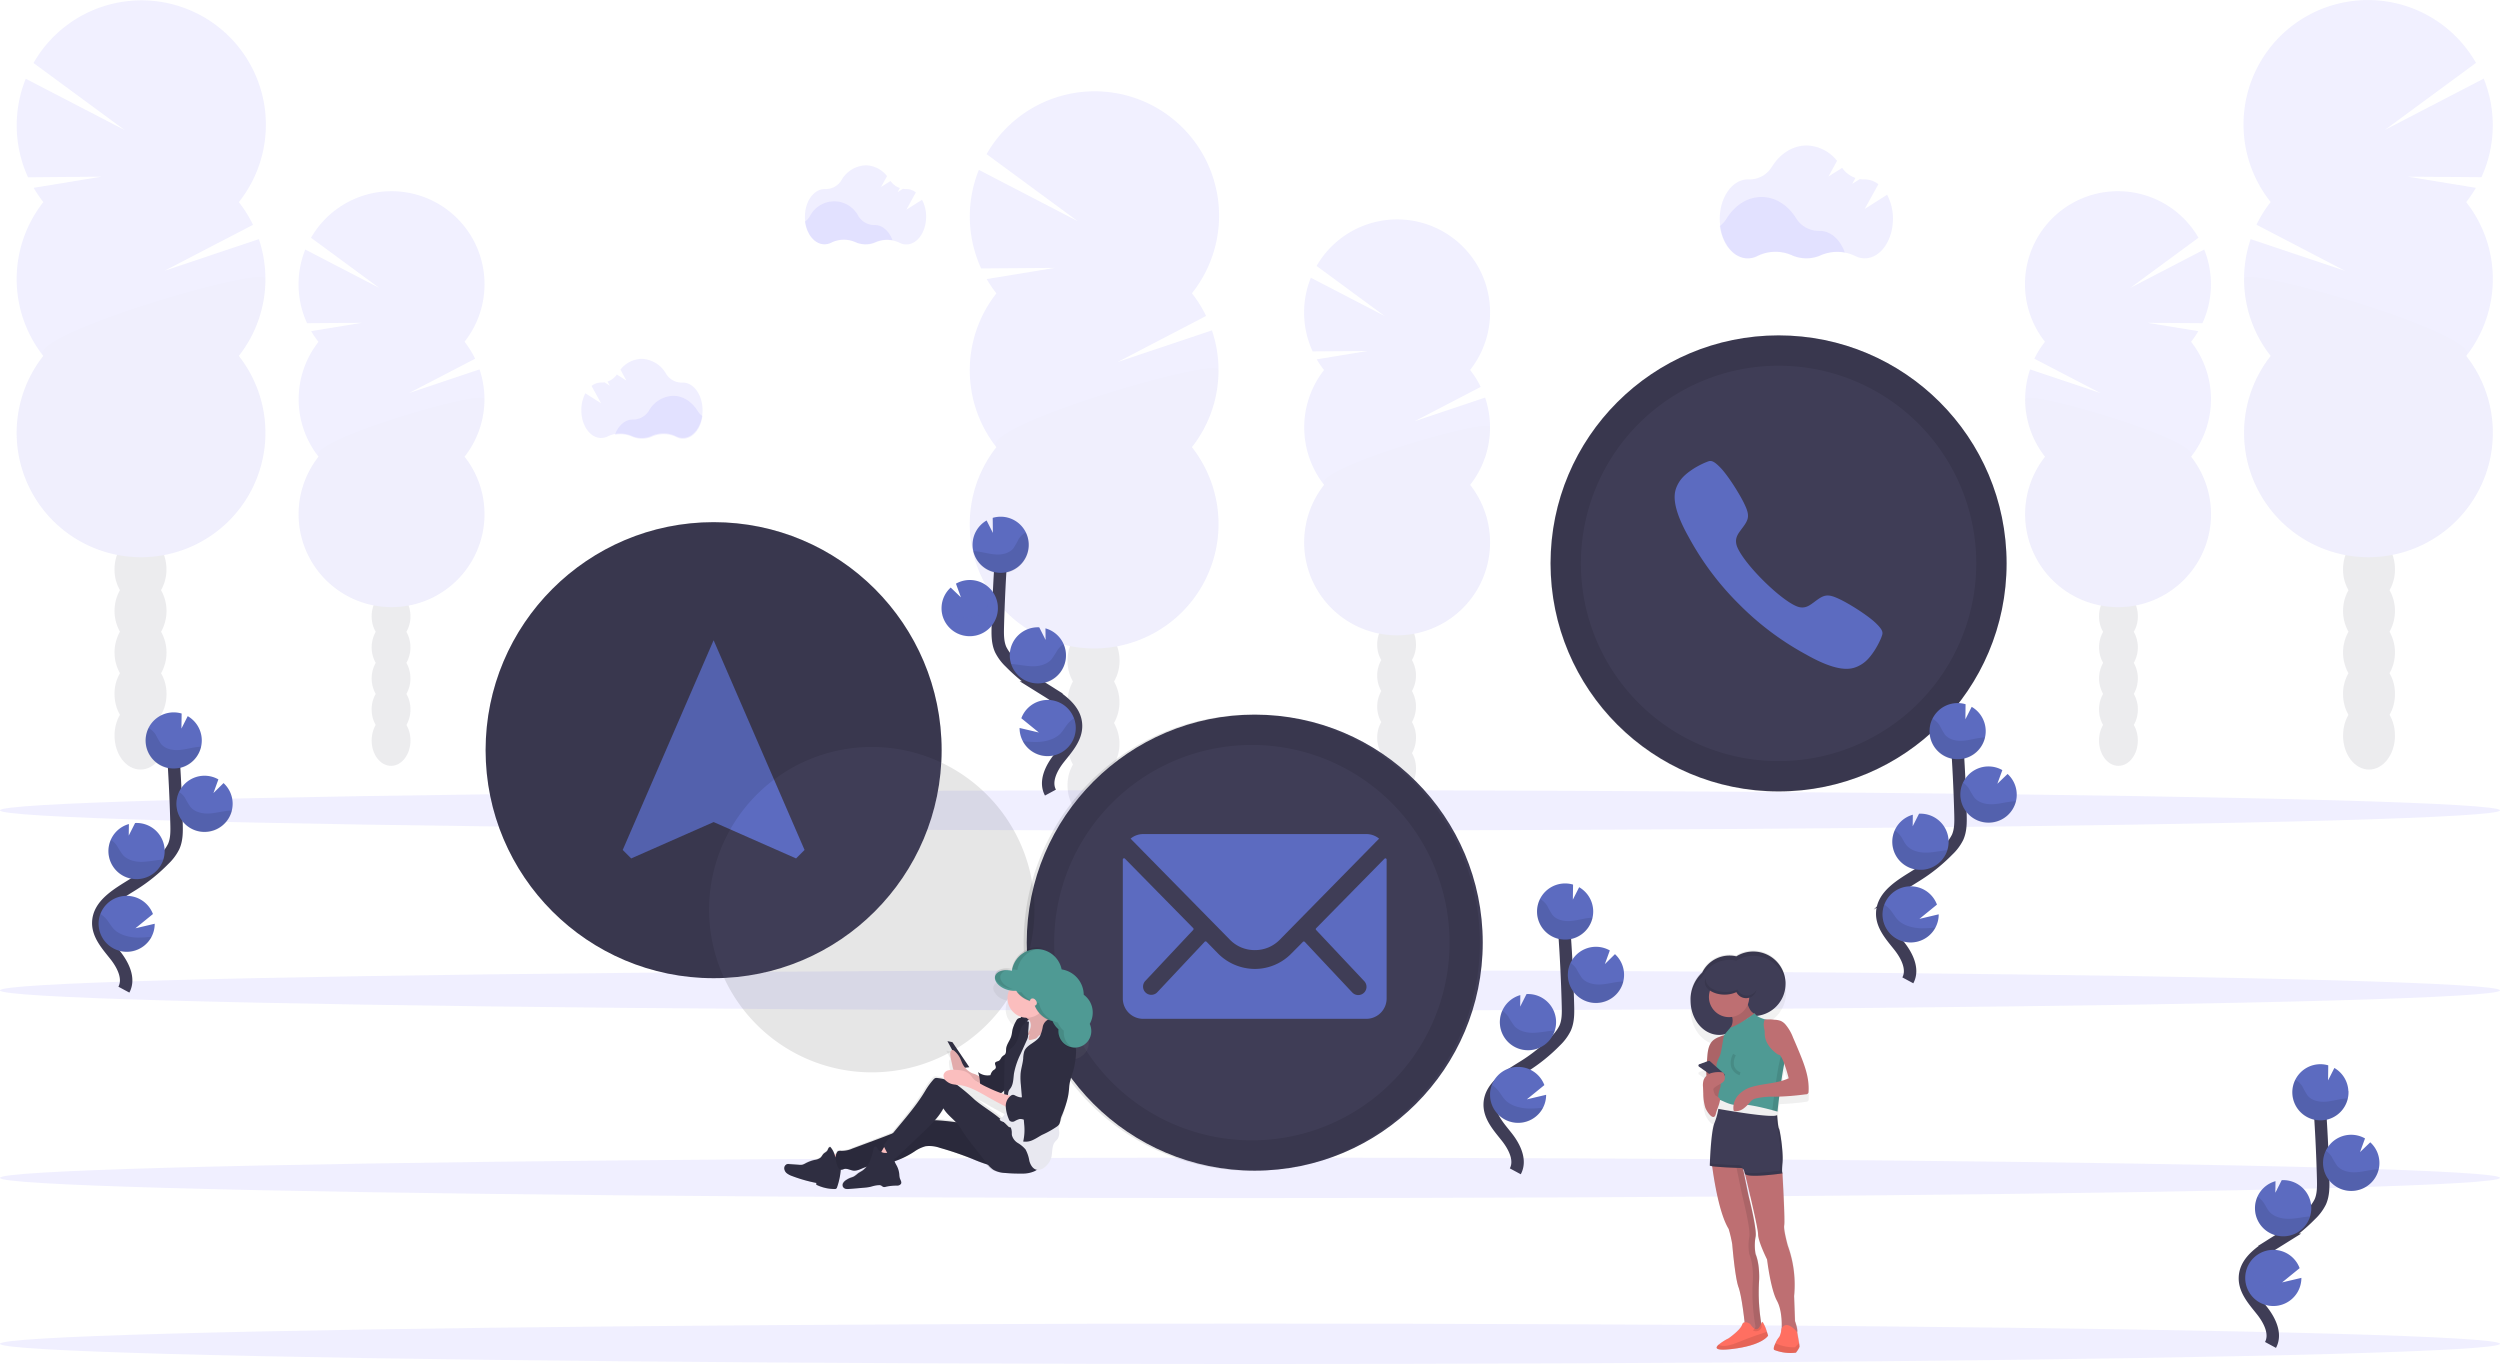 <svg xmlns="http://www.w3.org/2000/svg" xmlns:xlink="http://www.w3.org/1999/xlink" width="804" height="438.668" viewBox="0 0 804 438.668">
  <defs>
    <linearGradient id="linear-gradient" x1="0.5" y1="1" x2="0.5" gradientUnits="objectBoundingBox">
      <stop offset="0" stop-color="gray" stop-opacity="0.251"/>
      <stop offset="0.54" stop-color="gray" stop-opacity="0.122"/>
      <stop offset="1" stop-color="gray" stop-opacity="0.102"/>
    </linearGradient>
    <linearGradient id="linear-gradient-2" x1="0.5" y1="1" x2="0.5" y2="-0.001" xlink:href="#linear-gradient"/>
  </defs>
  <g id="Group_35" data-name="Group 35" transform="translate(0 0.359)">
    <g id="Group_27" data-name="Group 27" transform="translate(311.879 28.984)" opacity="0.1">
      <ellipse id="Ellipse_46" data-name="Ellipse 46" cx="8.348" cy="10.93" rx="8.348" ry="10.93" transform="translate(31.464 225.633)" fill="#3f3d56"/>
      <path id="Path_395" data-name="Path 395" d="M534.987,454.6a13.2,13.2,0,0,0,1.746-6.683c0-6.037-3.741-10.93-8.355-10.93S520,441.9,520,447.935a13.2,13.2,0,0,0,1.746,6.683,13.652,13.652,0,0,0,0,13.358,13.652,13.652,0,0,0,0,13.358A13.16,13.16,0,0,0,520,488.018c0,6.03,3.741,10.93,8.348,10.93s8.355-4.9,8.355-10.93a13.161,13.161,0,0,0-1.746-6.683,13.652,13.652,0,0,0,0-13.358,13.652,13.652,0,0,0,0-13.358Z" transform="translate(-488.565 -264.806)" fill="#3f3d56"/>
      <ellipse id="Ellipse_47" data-name="Ellipse 47" cx="8.348" cy="10.93" rx="8.348" ry="10.93" transform="translate(31.464 158.841)" fill="#3f3d56"/>
      <ellipse id="Ellipse_48" data-name="Ellipse 48" cx="8.348" cy="10.93" rx="8.348" ry="10.93" transform="translate(31.464 145.482)" fill="#3f3d56"/>
      <path id="Path_396" data-name="Path 396" d="M485.711,267.258a38.94,38.94,0,0,1-3.11-4.577l21.934-3.6-23.724.176a40.068,40.068,0,0,1-.734-31.691l31.83,16.513-29.343-21.582a40,40,0,1,1,66.022,44.748,40.013,40.013,0,0,1,4.563,7.292l-28.485,14.833,30.363-10.189a40,40,0,0,1-6.448,37.559,39.995,39.995,0,1,1-62.867,0,39.995,39.995,0,0,1,0-49.458Z" transform="translate(-477.149 -202.271)" fill="#6c63ff"/>
      <path id="Path_397" data-name="Path 397" d="M557.139,324.356a39.811,39.811,0,0,1-8.561,24.729,39.995,39.995,0,1,1-62.868,0C480.348,342.277,557.139,319.866,557.139,324.356Z" transform="translate(-477.149 -234.64)" opacity="0.1"/>
    </g>
    <g id="Group_28" data-name="Group 28" transform="translate(419.401 70.206)" opacity="0.1">
      <ellipse id="Ellipse_49" data-name="Ellipse 49" cx="6.243" cy="8.165" rx="6.243" ry="8.165" transform="translate(23.511 168.471)" fill="#3f3d56"/>
      <path id="Path_398" data-name="Path 398" d="M666.94,440.48a9.852,9.852,0,0,0,1.3-4.988c0-4.512-2.795-8.172-6.235-8.172s-6.243,3.668-6.243,8.172a9.779,9.779,0,0,0,1.306,4.988,10.2,10.2,0,0,0,0,9.984,10.2,10.2,0,0,0,0,9.984,9.779,9.779,0,0,0-1.306,4.988c0,4.512,2.795,8.172,6.243,8.172s6.235-3.668,6.235-8.172a9.852,9.852,0,0,0-1.3-4.988,10.27,10.27,0,0,0,0-9.984,10.27,10.27,0,0,0,0-9.984Z" transform="translate(-632.256 -298.785)" fill="#3f3d56"/>
      <ellipse id="Ellipse_50" data-name="Ellipse 50" cx="6.243" cy="8.165" rx="6.243" ry="8.165" transform="translate(23.511 118.558)" fill="#3f3d56"/>
      <ellipse id="Ellipse_51" data-name="Ellipse 51" cx="6.243" cy="8.165" rx="6.243" ry="8.165" transform="translate(23.511 108.574)" fill="#3f3d56"/>
      <path id="Path_399" data-name="Path 399" d="M630.117,300.524a28.616,28.616,0,0,1-2.325-3.418l16.4-2.692-17.731.132a29.959,29.959,0,0,1-.572-23.687l23.79,12.346-21.941-16.139A29.893,29.893,0,1,1,677.1,300.517a30.231,30.231,0,0,1,3.411,5.451l-21.274,11.055,22.69-7.615a29.9,29.9,0,0,1-4.82,28.067,29.886,29.886,0,1,1-46.949,0,29.886,29.886,0,0,1,0-36.958Z" transform="translate(-623.72 -252.103)" fill="#6c63ff"/>
      <path id="Path_400" data-name="Path 400" d="M683.5,343.14a29.761,29.761,0,0,1-6.4,18.479,29.886,29.886,0,1,1-46.949,0C626.131,356.535,683.5,339.788,683.5,343.14Z" transform="translate(-623.725 -276.24)" opacity="0.1"/>
    </g>
    <g id="Group_29" data-name="Group 29" transform="translate(721.503 -0.359)" opacity="0.1">
      <ellipse id="Ellipse_52" data-name="Ellipse 52" cx="8.348" cy="10.93" rx="8.348" ry="10.93" transform="translate(32.027 225.633)" fill="#3f3d56"/>
      <path id="Path_401" data-name="Path 401" d="M1080.936,414.6a13.2,13.2,0,0,1-1.746-6.683c0-6.037,3.741-10.93,8.355-10.93s8.348,4.893,8.348,10.93a13.2,13.2,0,0,1-1.746,6.683,13.652,13.652,0,0,1,0,13.358,13.652,13.652,0,0,1,0,13.358,13.16,13.16,0,0,1,1.746,6.683c0,6.03-3.741,10.93-8.348,10.93s-8.355-4.9-8.355-10.93a13.16,13.16,0,0,1,1.746-6.683,13.652,13.652,0,0,1,0-13.358A13.652,13.652,0,0,1,1080.936,414.6Z" transform="translate(-1047.17 -224.806)" fill="#3f3d56"/>
      <ellipse id="Ellipse_53" data-name="Ellipse 53" cx="8.348" cy="10.93" rx="8.348" ry="10.93" transform="translate(32.027 158.84)" fill="#3f3d56"/>
      <ellipse id="Ellipse_54" data-name="Ellipse 54" cx="8.348" cy="10.93" rx="8.348" ry="10.93" transform="translate(32.027 145.482)" fill="#3f3d56"/>
      <path id="Path_402" data-name="Path 402" d="M1107.167,227.258a38.936,38.936,0,0,0,3.11-4.578l-21.934-3.6,23.724.176a40.068,40.068,0,0,0,.734-31.691l-31.83,16.513,29.343-21.582a40,40,0,1,0-66.022,44.748,40.017,40.017,0,0,0-4.563,7.292l28.485,14.833-30.363-10.189a40,40,0,0,0,6.448,37.559,39.995,39.995,0,1,0,62.868,0,39.994,39.994,0,0,0,0-49.458Z" transform="translate(-1035.541 -162.271)" fill="#6c63ff"/>
      <path id="Path_403" data-name="Path 403" d="M1035.81,284.356a39.812,39.812,0,0,0,8.561,24.729,39.995,39.995,0,1,0,62.867,0C1112.6,302.277,1035.81,279.866,1035.81,284.356Z" transform="translate(-1035.613 -194.64)" opacity="0.1"/>
    </g>
    <g id="Group_30" data-name="Group 30" transform="translate(651.237 61.138)" opacity="0.1">
      <ellipse id="Ellipse_55" data-name="Ellipse 55" cx="6.243" cy="8.165" rx="6.243" ry="8.165" transform="translate(23.807 168.471)" fill="#3f3d56"/>
      <path id="Path_404" data-name="Path 404" d="M973.528,434.48a9.853,9.853,0,0,1-1.3-4.988c0-4.512,2.795-8.172,6.235-8.172s6.243,3.668,6.243,8.172a9.778,9.778,0,0,1-1.306,4.988,10.2,10.2,0,0,1,0,9.984,10.2,10.2,0,0,1,0,9.984,9.777,9.777,0,0,1,1.306,4.988c0,4.512-2.795,8.172-6.243,8.172s-6.235-3.668-6.235-8.172a9.852,9.852,0,0,1,1.3-4.988,10.27,10.27,0,0,1,0-9.984,10.27,10.27,0,0,1,0-9.984Z" transform="translate(-948.408 -292.785)" fill="#3f3d56"/>
      <ellipse id="Ellipse_56" data-name="Ellipse 56" cx="6.243" cy="8.165" rx="6.243" ry="8.165" transform="translate(23.807 118.558)" fill="#3f3d56"/>
      <ellipse id="Ellipse_57" data-name="Ellipse 57" cx="6.243" cy="8.165" rx="6.243" ry="8.165" transform="translate(23.807 108.574)" fill="#3f3d56"/>
      <path id="Path_405" data-name="Path 405" d="M993.163,294.524a28.6,28.6,0,0,0,2.325-3.418l-16.4-2.692,17.73.132a29.959,29.959,0,0,0,.572-23.687L973.606,277.2l21.941-16.139a29.893,29.893,0,1,0-49.362,33.451,30.227,30.227,0,0,0-3.411,5.45l21.274,11.055L941.4,303.415a29.9,29.9,0,0,0,4.82,28.067,29.886,29.886,0,1,0,46.949,0,29.886,29.886,0,0,0,0-36.958Z" transform="translate(-939.757 -246.103)" fill="#6c63ff"/>
      <path id="Path_406" data-name="Path 406" d="M939.794,337.14a29.762,29.762,0,0,0,6.4,18.479,29.886,29.886,0,1,0,46.949,0C997.16,350.535,939.794,333.788,939.794,337.14Z" transform="translate(-939.763 -270.24)" opacity="0.1"/>
    </g>
    <g id="Group_31" data-name="Group 31" transform="translate(5.362 -0.236)" opacity="0.1">
      <ellipse id="Ellipse_58" data-name="Ellipse 58" cx="8.348" cy="10.93" rx="8.348" ry="10.93" transform="translate(31.471 225.51)" fill="#3f3d56"/>
      <path id="Path_407" data-name="Path 407" d="M117.16,414.6a13.2,13.2,0,0,0,1.746-6.683c0-6.037-3.741-10.93-8.348-10.93s-8.348,4.893-8.348,10.93a13.2,13.2,0,0,0,1.739,6.683,13.7,13.7,0,0,0,0,13.358,13.7,13.7,0,0,0,0,13.358A13.153,13.153,0,0,0,102.21,448c0,6.03,3.734,10.93,8.348,10.93s8.37-4.886,8.37-10.916a13.16,13.16,0,0,0-1.746-6.683,13.652,13.652,0,0,0,0-13.358,13.652,13.652,0,0,0,0-13.358Z" transform="translate(-70.739 -224.929)" fill="#3f3d56"/>
      <ellipse id="Ellipse_59" data-name="Ellipse 59" cx="8.348" cy="10.93" rx="8.348" ry="10.93" transform="translate(31.471 158.718)" fill="#3f3d56"/>
      <ellipse id="Ellipse_60" data-name="Ellipse 60" cx="8.348" cy="10.93" rx="8.348" ry="10.93" transform="translate(31.471 145.359)" fill="#3f3d56"/>
      <path id="Path_408" data-name="Path 408" d="M67.885,227.3a39.85,39.85,0,0,1-3.11-4.577l21.941-3.6-23.746.213a40.068,40.068,0,0,1-.734-31.69l31.837,16.513L64.731,182.576a39.995,39.995,0,1,1,66.022,44.748,40.009,40.009,0,0,1,4.563,7.292l-28.492,14.8,30.37-10.189a40.046,40.046,0,0,1-6.455,37.559,39.995,39.995,0,1,1-62.868,0,39.995,39.995,0,0,1,0-49.458Z" transform="translate(-59.309 -162.439)" fill="#6c63ff"/>
      <path id="Path_409" data-name="Path 409" d="M139.3,284.356a39.811,39.811,0,0,1-8.561,24.729,39.995,39.995,0,1,1-62.868,0C62.508,302.277,139.3,279.866,139.3,284.356Z" transform="translate(-59.309 -194.763)" opacity="0.1"/>
    </g>
    <g id="Group_32" data-name="Group 32" transform="translate(96.011 61.138)" opacity="0.1">
      <ellipse id="Ellipse_61" data-name="Ellipse 61" cx="6.243" cy="8.165" rx="6.243" ry="8.165" transform="translate(23.511 168.471)" fill="#3f3d56"/>
      <path id="Path_410" data-name="Path 410" d="M226.11,434.48a9.852,9.852,0,0,0,1.3-4.988c0-4.512-2.788-8.172-6.235-8.172s-6.243,3.668-6.243,8.172a9.852,9.852,0,0,0,1.306,4.988,10.2,10.2,0,0,0,0,9.984,10.2,10.2,0,0,0,0,9.984,9.852,9.852,0,0,0-1.306,4.988c0,4.511,2.795,8.172,6.243,8.172s6.235-3.668,6.235-8.172a9.852,9.852,0,0,0-1.3-4.988,10.27,10.27,0,0,0,0-9.984,10.27,10.27,0,0,0,0-9.984Z" transform="translate(-191.419 -292.785)" fill="#3f3d56"/>
      <ellipse id="Ellipse_62" data-name="Ellipse 62" cx="6.243" cy="8.165" rx="6.243" ry="8.165" transform="translate(23.511 118.559)" fill="#3f3d56"/>
      <ellipse id="Ellipse_63" data-name="Ellipse 63" cx="6.243" cy="8.165" rx="6.243" ry="8.165" transform="translate(23.511 108.575)" fill="#3f3d56"/>
      <path id="Path_411" data-name="Path 411" d="M189.277,294.524a29.494,29.494,0,0,1-2.325-3.418l16.4-2.692-17.731.132a29.959,29.959,0,0,1-.572-23.687l23.79,12.346-21.941-16.139a29.893,29.893,0,1,1,49.362,33.451,29.431,29.431,0,0,1,3.411,5.451l-21.274,11.055,22.69-7.615a29.9,29.9,0,0,1-4.82,28.067,29.886,29.886,0,1,1-46.949,0,29.886,29.886,0,0,1,0-36.958Z" transform="translate(-182.88 -246.103)" fill="#6c63ff"/>
      <path id="Path_412" data-name="Path 412" d="M242.657,337.14a29.761,29.761,0,0,1-6.4,18.479,29.886,29.886,0,1,1-46.949,0C185.277,350.535,242.657,333.788,242.657,337.14Z" transform="translate(-182.885 -270.24)" opacity="0.1"/>
    </g>
    <ellipse id="Ellipse_64" data-name="Ellipse 64" cx="402" cy="6.499" rx="402" ry="6.499" transform="translate(0 371.942)" fill="#6c63ff" opacity="0.1"/>
    <ellipse id="Ellipse_65" data-name="Ellipse 65" cx="402" cy="6.499" rx="402" ry="6.499" transform="translate(0 425.31)" fill="#6c63ff" opacity="0.1"/>
    <ellipse id="Ellipse_66" data-name="Ellipse 66" cx="402" cy="6.499" rx="402" ry="6.499" transform="translate(0 253.749)" fill="#6c63ff" opacity="0.1"/>
    <ellipse id="Ellipse_67" data-name="Ellipse 67" cx="402" cy="6.499" rx="402" ry="6.499" transform="translate(0 311.65)" fill="#6c63ff" opacity="0.1"/>
    <path id="Path_413" data-name="Path 413" d="M846.182,266.51a13.424,13.424,0,0,0-7.776.851,11.48,11.48,0,0,1-9.346,0,13.117,13.117,0,0,0-11,.213,6.779,6.779,0,0,1-3.162.792c-4.46,0-8.165-4.489-8.935-10.409a8.715,8.715,0,0,0,2.2-2.4c2.612-4.211,6.654-6.918,11.2-6.918s8.539,2.67,11.15,6.837a8.568,8.568,0,0,0,7.4,4.064h.117C841.619,259.5,844.693,262.351,846.182,266.51Z" transform="translate(-252.873 -185.641)" fill="#6c63ff" opacity="0.1"/>
    <path id="Path_414" data-name="Path 414" d="M859.755,241.9l-7.2,4.563,4.4-7.952a7.116,7.116,0,0,0-4.357-1.548h-.117a8.327,8.327,0,0,1-1.467-.11l-2.479,1.548,1.049-1.907a8.648,8.648,0,0,1-4.277-3.242l-4.4,2.773L843.66,231a12.783,12.783,0,0,0-9.786-4.944c-4.548,0-8.59,2.7-11.209,6.91a8.37,8.37,0,0,1-7.4,3.991h-.242c-5.018,0-9.082,5.685-9.082,12.7s4.064,12.706,9.082,12.706a6.888,6.888,0,0,0,3.162-.792,13.1,13.1,0,0,1,11-.22,11.407,11.407,0,0,0,9.346,0,13.146,13.146,0,0,1,10.9.213,6.822,6.822,0,0,0,3.125.778c5.018,0,9.082-5.693,9.082-12.706a16.087,16.087,0,0,0-1.885-7.739Z" transform="translate(-252.867 -179.625)" fill="#6c63ff" opacity="0.1"/>
    <path id="Path_415" data-name="Path 415" d="M433.04,263.047a9.419,9.419,0,0,0-5.451.594,8.011,8.011,0,0,1-6.536,0,9.155,9.155,0,0,0-7.7.154,4.856,4.856,0,0,1-2.2.55c-3.118,0-5.715-3.14-6.257-7.284a6.1,6.1,0,0,0,1.563-1.68,8.766,8.766,0,0,1,15.647-.059,6.008,6.008,0,0,0,5.186,2.846h.081C429.842,258.155,431.991,260.15,433.04,263.047Z" transform="translate(-146.021 -186.147)" fill="#6c63ff" opacity="0.1"/>
    <path id="Path_416" data-name="Path 416" d="M442.534,245.832l-5.04,3.2,3.059-5.568a4.952,4.952,0,0,0-3.044-1.086h-.088a5.493,5.493,0,0,1-1.042-.081l-1.709,1.086.734-1.335a6.089,6.089,0,0,1-2.993-2.267l-3.059,1.937,1.937-3.507a8.957,8.957,0,0,0-6.852-3.47,9.383,9.383,0,0,0-7.842,4.842,5.869,5.869,0,0,1-5.186,2.795h-.169c-3.514,0-6.36,3.976-6.36,8.891s2.846,8.891,6.36,8.891a4.768,4.768,0,0,0,2.2-.558,9.17,9.17,0,0,1,7.688-.147,7.879,7.879,0,0,0,6.544.044,9.2,9.2,0,0,1,7.629.147,4.754,4.754,0,0,0,2.2.543c3.506,0,6.353-3.983,6.353-8.891A11.245,11.245,0,0,0,442.534,245.832Z" transform="translate(-146.015 -181.937)" fill="#6c63ff" opacity="0.1"/>
    <path id="Path_417" data-name="Path 417" d="M321.59,341.457a9.4,9.4,0,0,1,5.443.594,8.025,8.025,0,0,0,6.543,0,9.184,9.184,0,0,1,7.7.147,4.746,4.746,0,0,0,2.2.557c3.118,0,5.715-3.147,6.25-7.292a5.979,5.979,0,0,1-1.555-1.68c-1.834-2.934-4.666-4.834-7.842-4.834a9.356,9.356,0,0,0-7.813,4.783,6.008,6.008,0,0,1-5.179,2.846h-.081C324.781,336.594,322.624,338.582,321.59,341.457Z" transform="translate(-123.825 -202.007)" fill="#6c63ff" opacity="0.1"/>
    <path id="Path_418" data-name="Path 418" d="M308.158,324.274l5.047,3.2-3.066-5.56a4.981,4.981,0,0,1,3.052-1.093h.081a6.248,6.248,0,0,0,1.049-.073l1.709,1.078L315.3,320.5a6.082,6.082,0,0,0,2.986-2.267l3.059,1.937-1.907-3.514a8.949,8.949,0,0,1,6.852-3.462,9.392,9.392,0,0,1,7.842,4.842,5.869,5.869,0,0,0,5.179,2.795h.176c3.507,0,6.353,3.983,6.353,8.891s-2.846,8.891-6.353,8.891a4.76,4.76,0,0,1-2.2-.55,9.155,9.155,0,0,0-7.7-.154,7.967,7.967,0,0,1-3.286.734,8.069,8.069,0,0,1-3.257-.69,9.184,9.184,0,0,0-7.622.147,4.754,4.754,0,0,1-2.2.543c-3.514,0-6.36-3.976-6.36-8.891A11.327,11.327,0,0,1,308.158,324.274Z" transform="translate(-119.9 -198.15)" fill="#6c63ff" opacity="0.1"/>
    <path id="Path_419" data-name="Path 419" d="M713.32,624.521c1.915-3.551-.257-7.893-2.751-11.055s-5.546-6.455-5.48-10.483c.1-5.788,6.243-9.214,11.15-12.28a54.5,54.5,0,0,0,10.013-8.069,14.767,14.767,0,0,0,3.074-4.123c1.02-2.259.99-4.842.924-7.336q-.315-12.39-1.225-24.766" transform="translate(-225.998 -248.185)" fill="none" stroke="#3f3d56" stroke-miterlimit="10" stroke-width="4"/>
    <path id="Path_420" data-name="Path 420" d="M743.894,542.722a9.03,9.03,0,0,0-4.511-7.4l-2.025,4,.066-4.842a9.03,9.03,0,1,0,6.47,8.245Z" transform="translate(-231.528 -250.355)" fill="#5c6bc0"/>
    <path id="Path_421" data-name="Path 421" d="M722.294,624.418a9.03,9.03,0,0,1-17.048-3.668,8.8,8.8,0,0,1,.587-3.668,9.038,9.038,0,0,1,16.872.1l-5.641,4.592,6.206-1.467A8.979,8.979,0,0,1,722.294,624.418Z" transform="translate(-226.036 -268.578)" fill="#5c6bc0"/>
    <path id="Path_422" data-name="Path 422" d="M718.976,598.712A9.03,9.03,0,0,1,716.115,581l-.051,3.719,2.047-4.049h0a9.033,9.033,0,1,1,.844,18.046Z" transform="translate(-227.179 -261.337)" fill="#5c6bc0"/>
    <path id="Path_423" data-name="Path 423" d="M748.851,578.825a9.03,9.03,0,1,1,3.991-16.872l-1.592,4.4,3.25-3.213a9.03,9.03,0,0,1-5.678,15.677Z" transform="translate(-235.127 -256.647)" fill="#5c6bc0"/>
    <path id="Path_424" data-name="Path 424" d="M742.671,546.927c-2.083.227-4.108.873-6.206,1.005s-4.4-.374-5.707-2A28.964,28.964,0,0,1,729.085,543a6.426,6.426,0,0,0-2.274-2.142,9.03,9.03,0,1,0,16.872,6C743.354,546.868,743.009,546.89,742.671,546.927Z" transform="translate(-231.522 -252.088)" opacity="0.1"/>
    <path id="Path_425" data-name="Path 425" d="M748.865,580.7a9.03,9.03,0,0,1-8.59-12.882,6.683,6.683,0,0,1,1.812,1.819,30.613,30.613,0,0,0,1.79,2.986c1.409,1.651,3.815,2.2,5.993,2.091s4.284-.734,6.456-.917c.3,0,.6-.044.91-.051a9.03,9.03,0,0,1-8.37,6.954Z" transform="translate(-235.141 -258.465)" opacity="0.1"/>
    <path id="Path_426" data-name="Path 426" d="M718.977,600.653a9.03,9.03,0,0,1-8.664-12.713,7.336,7.336,0,0,1,1.915,1.834,30.26,30.26,0,0,0,1.959,3.044c1.518,1.695,4.086,2.3,6.389,2.2s4.4-.594,6.6-.734A9.045,9.045,0,0,1,718.977,600.653Z" transform="translate(-227.18 -263.225)" opacity="0.1"/>
    <path id="Path_427" data-name="Path 427" d="M722.294,626.506a9.03,9.03,0,0,1-17.048-3.668,8.8,8.8,0,0,1,.587-3.668,9.017,9.017,0,0,1,1.981,1.768c.858,1.042,1.423,2.2,2.421,3.206,1.841,1.812,4.827,2.56,7.475,2.626A37.936,37.936,0,0,0,722.294,626.506Z" transform="translate(-226.036 -270.622)" opacity="0.1"/>
    <path id="Path_428" data-name="Path 428" d="M103.32,552.521c1.915-3.551-.257-7.893-2.751-11.055s-5.546-6.47-5.48-10.483c.1-5.788,6.243-9.214,11.15-12.28a54.5,54.5,0,0,0,10.013-8.069,14.768,14.768,0,0,0,3.074-4.123c1.02-2.259.99-4.842.924-7.336q-.323-12.39-1.225-24.766" transform="translate(-63.48 -234.608)" fill="none" stroke="#3f3d56" stroke-miterlimit="10" stroke-width="4"/>
    <path id="Path_429" data-name="Path 429" d="M133.894,470.722a9.03,9.03,0,0,0-4.512-7.4l-2.025,4,.066-4.842a9.03,9.03,0,1,0,6.47,8.245Z" transform="translate(-69.009 -233.369)" fill="#5c6bc0"/>
    <path id="Path_430" data-name="Path 430" d="M112.294,552.418a9.03,9.03,0,0,1-17.048-3.668,8.8,8.8,0,0,1,.587-3.668,9.038,9.038,0,0,1,16.872.1l-5.641,4.592,6.206-1.467a8.979,8.979,0,0,1-.976,4.115Z" transform="translate(-63.518 -251.591)" fill="#5c6bc0"/>
    <path id="Path_431" data-name="Path 431" d="M108.976,526.712A9.03,9.03,0,0,1,106.115,509l-.051,3.719,2.047-4.049h0a9.033,9.033,0,1,1,.844,18.046Z" transform="translate(-64.66 -244.351)" fill="#5c6bc0"/>
    <path id="Path_432" data-name="Path 432" d="M138.851,506.825a9.03,9.03,0,1,1,3.991-16.872l-1.592,4.4,3.25-3.213a9.03,9.03,0,0,1-5.678,15.677Z" transform="translate(-72.609 -239.661)" fill="#5c6bc0"/>
    <path id="Path_433" data-name="Path 433" d="M132.671,474.927c-2.083.227-4.108.873-6.206,1s-4.4-.374-5.707-2A28.962,28.962,0,0,1,119.085,471a6.426,6.426,0,0,0-2.274-2.142,9.03,9.03,0,1,0,16.872,6C133.354,474.868,133.009,474.89,132.671,474.927Z" transform="translate(-69.004 -235.075)" opacity="0.1"/>
    <path id="Path_434" data-name="Path 434" d="M138.865,508.7a9.03,9.03,0,0,1-8.59-12.882,6.682,6.682,0,0,1,1.812,1.819,30.613,30.613,0,0,0,1.79,2.986c1.408,1.651,3.815,2.2,5.993,2.091s4.284-.734,6.455-.917c.3,0,.6-.044.91-.051A9.03,9.03,0,0,1,138.865,508.7Z" transform="translate(-72.623 -241.451)" opacity="0.1"/>
    <path id="Path_435" data-name="Path 435" d="M108.977,528.653a9.03,9.03,0,0,1-8.664-12.713,7.335,7.335,0,0,1,1.915,1.834,30.242,30.242,0,0,0,1.959,3.044c1.518,1.695,4.086,2.3,6.389,2.2s4.4-.594,6.6-.734A9.045,9.045,0,0,1,108.977,528.653Z" transform="translate(-64.661 -246.21)" opacity="0.1"/>
    <path id="Path_436" data-name="Path 436" d="M112.294,554.506a9.03,9.03,0,0,1-17.048-3.668,8.8,8.8,0,0,1,.587-3.668,9.019,9.019,0,0,1,1.981,1.768c.858,1.042,1.423,2.2,2.421,3.206,1.841,1.812,4.827,2.56,7.475,2.626a37.911,37.911,0,0,0,4.585-.264Z" transform="translate(-63.518 -253.604)" opacity="0.1"/>
    <path id="Path_437" data-name="Path 437" d="M506.362,470.157c-1.915-3.543.257-7.886,2.758-11.048s5.539-6.455,5.472-10.483c-.088-5.8-6.235-9.214-11.15-12.28a54.285,54.285,0,0,1-10.006-8.069,14.509,14.509,0,0,1-3.081-4.115c-1.012-2.267-.983-4.842-.924-7.336q.33-12.39,1.225-24.766" transform="translate(-168.536 -215.619)" fill="none" stroke="#3f3d56" stroke-miterlimit="10" stroke-width="4"/>
    <path id="Path_438" data-name="Path 438" d="M478.387,388.362a9.023,9.023,0,0,1,4.5-7.4l2.025,4-.059-4.842a9.258,9.258,0,0,1,2.971-.359,9.03,9.03,0,1,1-9.441,8.6Z" transform="translate(-165.597 -213.938)" fill="#5c6bc0"/>
    <path id="Path_439" data-name="Path 439" d="M499.978,470.032a9.03,9.03,0,1,0-.433-7.27l5.641,4.592-6.206-1.467A8.979,8.979,0,0,0,499.978,470.032Z" transform="translate(-171.086 -232.134)" fill="#5c6bc0"/>
    <path id="Path_440" data-name="Path 440" d="M503.294,444.352a9.03,9.03,0,0,0,2.868-17.716l.044,3.719-2.047-4.049h0a9.03,9.03,0,0,0-9.463,8.576,8.92,8.92,0,0,0,.389,3.081,9.023,9.023,0,0,0,8.209,6.389Z" transform="translate(-169.942 -224.92)" fill="#5c6bc0"/>
    <path id="Path_441" data-name="Path 441" d="M473.405,424.445a9.03,9.03,0,1,0-4-16.872l1.6,4.4-3.286-3.147a8.957,8.957,0,0,0-2.934,6.235,8.734,8.734,0,0,0,.227,2.487A9.023,9.023,0,0,0,473.405,424.445Z" transform="translate(-161.973 -220.225)" fill="#5c6bc0"/>
    <path id="Path_442" data-name="Path 442" d="M479.682,392.567c2.083.227,4.108.873,6.2,1.005s4.4-.374,5.715-2a28.909,28.909,0,0,0,1.665-2.934,6.448,6.448,0,0,1,2.281-2.142,9.03,9.03,0,1,1-16.872,5.993C479,392.5,479.338,392.53,479.682,392.567Z" transform="translate(-165.675 -215.613)" opacity="0.1"/>
    <path id="Path_443" data-name="Path 443" d="M473.5,426.322a9.038,9.038,0,0,0,8.59-12.882,6.714,6.714,0,0,0-1.819,1.819,30.6,30.6,0,0,1-1.79,2.986c-1.4,1.651-3.807,2.2-5.986,2.091s-4.284-.734-6.455-.917c-.3,0-.609-.044-.91-.051A9.023,9.023,0,0,0,473.5,426.322Z" transform="translate(-162.068 -221.984)" fill="#5c6bc0" opacity="0.1"/>
    <path id="Path_444" data-name="Path 444" d="M503.441,446.293A9.023,9.023,0,0,0,512.1,433.58a7.211,7.211,0,0,0-1.907,1.834,30.245,30.245,0,0,1-1.959,3.044c-1.526,1.695-4.086,2.3-6.4,2.2s-4.4-.594-6.6-.734A9.023,9.023,0,0,0,503.441,446.293Z" transform="translate(-170.09 -226.746)" opacity="0.1"/>
    <path id="Path_445" data-name="Path 445" d="M500.34,472.146a9.03,9.03,0,0,0,16.469-7.336,8.671,8.671,0,0,0-1.981,1.768c-.858,1.042-1.467,2.2-2.421,3.206-1.849,1.812-4.827,2.56-7.483,2.626a39.576,39.576,0,0,1-4.585-.264Z" transform="translate(-171.448 -234.138)" opacity="0.1"/>
    <circle id="Ellipse_68" data-name="Ellipse 68" cx="73.328" cy="73.328" r="73.328" transform="translate(498.663 107.501)" fill="#3f3d56"/>
    <path id="Path_446" data-name="Path 446" d="M851.07,407.583c-2.553-2.553-8.693-6.4-11.737-7.842-3.514-1.687-4.8-1.658-7.292.139-2.069,1.467-3.411,2.883-5.788,2.362s-7.086-4.071-11.642-8.612-8.091-9.221-8.6-11.635.888-3.727,2.369-5.8c1.79-2.487,1.841-3.778.139-7.292-1.467-3.044-5.274-9.17-7.849-11.737s-3.132-2-4.541-1.467a26.264,26.264,0,0,0-4.159,2.2c-2.553,1.709-3.983,3.132-4.988,5.274s-2.142,6.118,3.7,16.527A92.2,92.2,0,0,0,806.9,401.326h0a92.341,92.341,0,0,0,21.692,16.241c10.4,5.869,14.385,4.7,16.528,3.7s3.565-2.413,5.267-4.988a25.922,25.922,0,0,0,2.2-4.159C853.072,410.715,853.644,410.143,851.07,407.583Z" transform="translate(-247.6 -207.349)" fill="#5c6bc0"/>
    <path id="Path_447" data-name="Path 447" d="M805.074,300.86A73.358,73.358,0,1,0,878.4,374.193,73.358,73.358,0,0,0,805.074,300.86Zm0,136.9a63.579,63.579,0,1,1,63.579-63.579,63.579,63.579,0,0,1-63.579,63.579Z" transform="translate(-233.083 -193.35)" opacity="0.1"/>
    <circle id="Ellipse_69" data-name="Ellipse 69" cx="73.328" cy="73.328" r="73.328" transform="translate(330.198 229.467)" fill="#3f3d56"/>
    <path id="Path_448" data-name="Path 448" d="M628.374,522.383l-21.956,22.337a.4.4,0,0,0,0,.572l15.405,16.381a2.651,2.651,0,1,1-3.749,3.749L602.75,549.1a.418.418,0,0,0-.587,0l-3.734,3.771a16.41,16.41,0,0,1-11.737,4.937,16.77,16.77,0,0,1-11.943-5.076l-3.587-3.668a.418.418,0,0,0-.587,0l-15.288,16.285a2.651,2.651,0,1,1-3.749-3.749l15.346-16.344a.44.44,0,0,0,0-.572L544.93,522.347a.4.4,0,0,0-.69.286v44.7a6.544,6.544,0,0,0,6.522,6.521h71.8a6.543,6.543,0,0,0,6.521-6.522V522.67a.4.4,0,0,0-.7-.286Z" transform="translate(-183.144 -246.558)" fill="#5c6bc0"/>
    <path id="Path_449" data-name="Path 449" d="M587.579,549.947a11.106,11.106,0,0,0,8.011-3.3L627.566,514.1a6.382,6.382,0,0,0-4.035-1.467H551.685a6.338,6.338,0,0,0-4.035,1.467l31.984,32.549A11.062,11.062,0,0,0,587.579,549.947Z" transform="translate(-184.053 -244.753)" fill="#5c6bc0"/>
    <path id="Path_450" data-name="Path 450" d="M574.164,452.69a73.358,73.358,0,1,0,73.321,73.333A73.358,73.358,0,0,0,574.164,452.69Zm0,136.9a63.579,63.579,0,1,1,63.579-63.579,63.579,63.579,0,0,1-63.579,63.579Z" transform="translate(-171.563 -223.216)" opacity="0.1"/>
    <circle id="Ellipse_70" data-name="Ellipse 70" cx="73.328" cy="73.328" r="73.328" transform="translate(156.171 167.572)" fill="#3f3d56"/>
    <path id="Path_451" data-name="Path 451" d="M354.233,430.16,325,497.605l2.729,2.729,26.511-11.693,26.511,11.693,2.729-2.729Z" transform="translate(-124.734 -224.621)" fill="#5c6bc0"/>
    <path id="Path_452" data-name="Path 452" d="M338.194,378a73.315,73.315,0,1,0,.012,0Zm0,136.9a52.322,52.322,0,1,1,.007.029Z" transform="translate(-108.695 -210.45)" opacity="0.1"/>
    <path id="Path_453" data-name="Path 453" d="M828.213,592.312q-1-2.435-2.047-4.856a14.417,14.417,0,0,0-2.5-4.321,4.578,4.578,0,0,0-1.467-1.1,6.257,6.257,0,0,0-1.915-.382,15.281,15.281,0,0,0-3.008-.081c-.389-.117-.829-.271-1.262-.448a10.476,10.476,0,0,0,7.805-9.72c0-.147,0-.3,0-.447a10.453,10.453,0,0,0-10.409-10.5,10.27,10.27,0,0,0-5.465,1.563,9.808,9.808,0,0,0-11,5.3,12.126,12.126,0,0,0-3.741,9.023c0,.154,0,.315,0,.462.191,5.7,3.873,10.27,8.524,10.732a4.887,4.887,0,0,0-1.35.9c-1.423,1.372-1.658,3.551-1.812,5.531l-.11,1.467-2.465.88a.455.455,0,0,0-.11.8l2.355,1.68v.418a1.834,1.834,0,0,0,.044.477,3.367,3.367,0,0,0-.91,1.3,6,6,0,0,0-.213,2.377l.088,2.047a16.071,16.071,0,0,0,.623,4.556c.308.91,1.643,3.1,2.6,3.118-.888,4.035-1.122,12.544-1.122,12.544-.11.11.2.213.734.3.528,4.049,2.252,15.405,5.311,20.4a43.018,43.018,0,0,1,1.152,4.959s.873,10.791,2.025,14c.983,2.729,1.761,9.463,1.973,11.414a1.122,1.122,0,0,0-.814.836c-.579,1.746-4.335,4.4-4.335,4.4a18.164,18.164,0,0,0-3.242,2.076c-1.181,1.064-1.137,2.025,4.108,1.423,10.123-1.166,11.855-4.4,11.855-4.4s-.161-.543-.4-1.247a13.542,13.542,0,0,0-1.328-3.132c-.147-.139-.293.1-.469.462a62.813,62.813,0,0,1-.69-14.165s.286-4.959-1.159-8.458a16.013,16.013,0,0,1,0-5.538c.579-2.333-2.311-13.711-2.311-13.711l-1.658-8.377a2.4,2.4,0,0,1,.462.976l.044.169.044.242a.454.454,0,0,0,.117.227c1.13,4.695,4.225,17.7,4.225,19.608,0,2.333,2.89,8.165,2.89,8.165s1.152,9.625,3.176,13.41c1.541,2.883,1.577,7.108,1.5,8.972h0s-.345,2.4-.924,2.978a7.087,7.087,0,0,0-1.093,1.9l-.066.139s-.866,1.753-.286,2.047a14.21,14.21,0,0,0,6.94.873s1.159-1.467,1.159-2.039a9.2,9.2,0,0,0-.132-1.042c-.213-1.379-.609-3.551-.616-3.573.242-.939-.734-3.551-.734-3.551l-.293-8.165a37.691,37.691,0,0,0-2.025-16.337s-1.467-5.245-1.152-6.7-.579-16.916-.579-16.916l-.088-.22a16.7,16.7,0,0,1,.088-3.279c.286-3.5-.866-10.791-1.159-11.077a9.609,9.609,0,0,1-.411-2.413c.066-.609.264-2.391.535-4.607a82.793,82.793,0,0,0,8.524-.734,1.064,1.064,0,0,0,.734-.293,1.027,1.027,0,0,0,.169-.594C831.484,600.645,829.878,596.376,828.213,592.312Zm-5.817,9.25c.3-2.091.624-4.115.946-5.619l.044.132a40.819,40.819,0,0,1,1.394,4.621A15.722,15.722,0,0,1,822.4,601.562Z" transform="translate(-249.472 -251.928)" fill="url(#linear-gradient)"/>
    <path id="Path_454" data-name="Path 454" d="M802.37,648.472s1.731,15.574,5.48,21.626A41.975,41.975,0,0,1,809,675s.866,10.666,2.017,13.835,2.017,11.825,2.017,11.825,4.035,4.607,5.48.866a60.754,60.754,0,0,1-.866-14.994s.286-4.9-1.152-8.363a15.638,15.638,0,0,1,0-5.472c.572-2.311-2.311-13.549-2.311-13.549l-2.3-11.246Z" transform="translate(-251.916 -275.224)" fill="#be6f72"/>
    <path id="Path_455" data-name="Path 455" d="M821.123,723.342s-1.731,3.169-11.818,4.321c-5.238.594-5.274-.352-4.093-1.408a18.262,18.262,0,0,1,3.228-2.054s3.749-2.59,4.321-4.321,2.6-.286,2.6-.286c2.883,4.321,3.462-1.159,4.035-.58a13.009,13.009,0,0,1,1.328,3.088C820.961,722.8,821.123,723.342,821.123,723.342Z" transform="translate(-252.505 -294.159)" fill="#ff6f61"/>
    <path id="Path_456" data-name="Path 456" d="M821.123,724.48s-1.731,3.169-11.818,4.321c-5.238.594-5.274-.352-4.093-1.408.822.521,2.479.734,5.817-.609,4.8-1.966,8.289-3.1,9.691-3.543C820.961,723.937,821.123,724.48,821.123,724.48Z" transform="translate(-252.505 -295.296)" opacity="0.1"/>
    <path id="Path_457" data-name="Path 457" d="M820.381,686.53s.286-4.9-1.152-8.363a15.639,15.639,0,0,1,0-5.473c.572-2.311-2.311-13.549-2.311-13.549l-2.3-11.246-2,.117,2.281,11.128s2.883,11.238,2.311,13.549a15.638,15.638,0,0,0,0,5.472c1.467,3.463,1.152,8.363,1.152,8.363a60.754,60.754,0,0,0,.866,14.994,2.524,2.524,0,0,1-.836,1.188,1.884,1.884,0,0,0,2.854-1.188A60.766,60.766,0,0,1,820.381,686.53Z" transform="translate(-254.647 -275.224)" opacity="0.1"/>
    <path id="Path_458" data-name="Path 458" d="M813.31,562.42a10.271,10.271,0,0,0-5.443,1.548,9.793,9.793,0,0,0-11,5.245,11.942,11.942,0,0,0-3.734,8.92c0,6.133,4.13,11.1,9.221,11.1,3.668,0,6.881-2.612,8.355-6.389a10.126,10.126,0,0,0,2.6.337,10.38,10.38,0,0,0,0-20.76Z" transform="translate(-249.453 -256.765)" fill="#3f3d56"/>
    <path id="Path_459" data-name="Path 459" d="M828.036,650.65l.866,2.3s.866,15.28.572,16.726,1.159,6.6,1.159,6.6a36.9,36.9,0,0,1,2.017,16.139l.286,8.069s1.152,3.169.58,3.749-4.922-.514-4.922-.514.579-6.052-1.467-9.8-3.169-13.263-3.169-13.263-2.883-5.766-2.883-8.069-4.614-21.046-4.614-21.046Z" transform="translate(-255.67 -275.957)" fill="#be6f72"/>
    <path id="Path_460" data-name="Path 460" d="M801.572,643.669s.293-10.38,1.467-13.549a21.514,21.514,0,0,0,1.284-4.6s17.452,3.154,18.9,2c0,0,.286,4.035.58,4.321s1.467,7.5,1.152,10.96,0,3.455,0,3.455-11.825,1.731-12.111,0-1.152-1.724-1.152-1.724S801,644.212,801.572,643.669Z" transform="translate(-251.698 -269.261)" fill="#3f3d56"/>
    <g id="Group_33" data-name="Group 33" transform="translate(549.874 358.261)" opacity="0.1">
      <path id="Path_461" data-name="Path 461" d="M811.094,650.044s-7.292-.2-9.492-.594v.594c-.572.572,10.094.866,10.094.866a.734.734,0,0,1,.4.161C811.7,650.044,811.094,650.044,811.094,650.044Z" transform="translate(-801.58 -633.898)"/>
      <path id="Path_462" data-name="Path 462" d="M827.838,632.571c-.293-.286-.579-4.321-.579-4.321a1.241,1.241,0,0,1-.492.176,14.579,14.579,0,0,0,.492,3.279,45.788,45.788,0,0,1,1.152,10.96c-.315,3.462,0,3.455,0,3.455s-9.353,1.372-11.62.455a3.472,3.472,0,0,0,.088.411c.286,1.731,12.111,0,12.111,0s-.293,0,0-3.455A42.856,42.856,0,0,0,827.838,632.571Z" transform="translate(-805.632 -628.25)"/>
      <path id="Path_463" data-name="Path 463" d="M811.094,650.044s-7.292-.2-9.492-.594v.594c-.572.572,10.094.866,10.094.866a.734.734,0,0,1,.4.161C811.7,650.044,811.094,650.044,811.094,650.044Z" transform="translate(-801.58 -633.898)"/>
      <path id="Path_464" data-name="Path 464" d="M827.838,632.571c-.293-.286-.579-4.321-.579-4.321a1.241,1.241,0,0,1-.492.176,14.579,14.579,0,0,0,.492,3.279,45.788,45.788,0,0,1,1.152,10.96c-.315,3.462,0,3.455,0,3.455s-9.353,1.372-11.62.455a3.472,3.472,0,0,0,.088.411c.286,1.731,12.111,0,12.111,0s-.293,0,0-3.455A42.856,42.856,0,0,0,827.838,632.571Z" transform="translate(-805.632 -628.25)"/>
    </g>
    <path id="Path_465" data-name="Path 465" d="M816.646,586.1a3.822,3.822,0,0,0,1.1,1.423,2.466,2.466,0,0,0,1.034.447c-.646.374-1.35.653-2,1.027a35.479,35.479,0,0,0-2.934,2.2,5.97,5.97,0,0,1-3.367,1.306,4.123,4.123,0,0,0,.469-4.1,3.831,3.831,0,0,1-.513-1.423,2.557,2.557,0,0,1,1.416-1.907c.55-.374,1.115-.734,1.687-1.093.448-.279,1.122-.866,1.687-.844s.631.521.734,1.034A8.133,8.133,0,0,0,816.646,586.1Z" transform="translate(-254.066 -262.194)" fill="#be6f72"/>
    <path id="Path_466" data-name="Path 466" d="M816.646,586.1a3.822,3.822,0,0,0,1.1,1.423,2.466,2.466,0,0,0,1.034.447c-.646.374-1.35.653-2,1.027a35.479,35.479,0,0,0-2.934,2.2,5.97,5.97,0,0,1-3.367,1.306,4.123,4.123,0,0,0,.469-4.1,3.831,3.831,0,0,1-.513-1.423,2.557,2.557,0,0,1,1.416-1.907c.55-.374,1.115-.734,1.687-1.093.448-.279,1.122-.866,1.687-.844s.631.521.734,1.034A8.133,8.133,0,0,0,816.646,586.1Z" transform="translate(-254.066 -262.194)" opacity="0.1"/>
    <circle id="Ellipse_71" data-name="Ellipse 71" cx="6.632" cy="6.632" r="6.632" transform="translate(562.705 328.054)" fill="#be6f72"/>
    <path id="Path_467" data-name="Path 467" d="M837.877,727.149c0,.58-1.152,2.017-1.152,2.017a14.275,14.275,0,0,1-6.918-.866c-.579-.286.286-2.017.286-2.017l.066-.139a7,7,0,0,1,1.093-1.878c.572-.572.917-2.934.917-2.934,1.79-2.934,4.966,1.269,4.966,1.269s.4,2.2.616,3.536A10.048,10.048,0,0,1,837.877,727.149Z" transform="translate(-259.173 -294.511)" fill="#ff6f61"/>
    <path id="Path_468" data-name="Path 468" d="M837.877,729.267c0,.58-1.152,2.017-1.152,2.017a14.275,14.275,0,0,1-6.918-.866c-.579-.286.286-2.017.286-2.017l.066-.139a13.938,13.938,0,0,0,6.279,1.291l1.313-1.313C837.825,728.732,837.877,729.12,837.877,729.267Z" transform="translate(-259.173 -296.628)" opacity="0.1"/>
    <circle id="Ellipse_72" data-name="Ellipse 72" cx="6.485" cy="6.485" r="6.485" transform="translate(549.588 313.786)" fill="#be6f72"/>
    <path id="Path_469" data-name="Path 469" d="M802.137,599.51c-1.423,1.357-1.658,3.507-1.8,5.465l-.22,2.868a14.475,14.475,0,0,0-.051,2.325c0,.477.117.961.161,1.467s.059,1.144.066,1.724v4.24a5,5,0,0,0,.47,2.545,1.731,1.731,0,0,0,2.2.792,2.509,2.509,0,0,0,.91-1.408,21.9,21.9,0,0,0,1.467-5.37c.059-.638.066-1.276.125-1.915s.169-1.306.264-1.951c.411-2.7.594-5.428.778-8.15.051-.807.778-3.983-.279-4.335-.514-.169-1.577.359-2.069.535a5.825,5.825,0,0,0-2.017,1.166Z" transform="translate(-251.294 -265.202)" fill="#be6f72"/>
    <path id="Path_470" data-name="Path 470" d="M802.137,599.51c-1.423,1.357-1.658,3.507-1.8,5.465l-.22,2.868a14.475,14.475,0,0,0-.051,2.325c0,.477.117.961.161,1.467s.059,1.144.066,1.724v4.24a5,5,0,0,0,.47,2.545,1.731,1.731,0,0,0,2.2.792,2.509,2.509,0,0,0,.91-1.408,21.9,21.9,0,0,0,1.467-5.37c.059-.638.066-1.276.125-1.915s.169-1.306.264-1.951c.411-2.7.594-5.428.778-8.15.051-.807.778-3.983-.279-4.335-.514-.169-1.577.359-2.069.535a5.825,5.825,0,0,0-2.017,1.166Z" transform="translate(-251.294 -265.202)" opacity="0.1"/>
    <path id="Path_471" data-name="Path 471" d="M816.765,588.16s-4.9,3.749-7.783,4.614c0,0-1.709,1.951-2,2.421s-.88,5.649-1.467,6.808-2.017,3.749,0,6.338a10.989,10.989,0,0,1,.286,3.462c-.286.866-1.335,4.035-.381,4.181s3.844,2.157,6.433,1.585,12.258,2.2,12.258,2.2,1.6-14.855,2.758-17.481l-2.6-.866s-7.2-4.321-2.883-10.952C821.379,590.471,817.33,589.605,816.765,588.16Z" transform="translate(-252.476 -262.657)" fill="#4f9a94"/>
    <path id="Path_472" data-name="Path 472" d="M796.773,611.152l5.957,4.218a.44.44,0,0,0,.521,0l1.614-1.21a.455.455,0,0,0,0-.69L800.28,609.4a.44.44,0,0,0-.447-.088l-2.942,1.056a.447.447,0,0,0-.117.785Z" transform="translate(-250.376 -268.481)" fill="#3f3d56"/>
    <path id="Path_473" data-name="Path 473" d="M799.3,625.027a15.963,15.963,0,0,1-.624-4.5l-.088-2.032a5.867,5.867,0,0,1,.213-2.347,3.837,3.837,0,0,1,2.472-2.164,8.538,8.538,0,0,1,3.367-.242.866.866,0,0,1,.433.117.807.807,0,0,1,.235.4,2.656,2.656,0,0,1,.132,2.12,2.2,2.2,0,0,1-.675.7c-.8.572-1.731.954-2.487,1.577a.9.9,0,0,0-.337.425.991.991,0,0,0,0,.462,7.39,7.39,0,0,0,.381,1.181,1.166,1.166,0,0,0,.33.5c.139.117.323.161.469.271.315.257.976.594.939,1-.11,1.467-.99,3.11-1.335,4.563C802.064,629.891,799.724,626.267,799.3,625.027Z" transform="translate(-250.898 -269.25)" fill="#be6f72"/>
    <g id="Group_34" data-name="Group 34" transform="translate(557.504 339.311)" opacity="0.1">
      <path id="Path_474" data-name="Path 474" d="M812.141,628.225h-.161a4.938,4.938,0,0,0,1.885,0h.183a6.607,6.607,0,0,0-1.907,0Z" transform="translate(-811.98 -612.512)"/>
      <path id="Path_475" data-name="Path 475" d="M831.8,606.83c-1.034,2.325-2.56,14.921-2.832,17.422,1.012.264,1.68.455,1.68.455s1.585-14.818,2.744-17.444Z" transform="translate(-816.507 -606.83)"/>
    </g>
    <path id="Path_476" data-name="Path 476" d="M824.021,598.738a2.2,2.2,0,0,0,.946,1.431,12.7,12.7,0,0,1,1.68,1.7,12.054,12.054,0,0,1,1.665,3.338,40.886,40.886,0,0,1,1.386,4.563c-3.668,1.7-7.835,1.621-11.737,2.744a9.367,9.367,0,0,0-4.4,2.6,6.066,6.066,0,0,0-1.621,4.776.622.622,0,0,0,.088.286.616.616,0,0,0,.513.205,4.4,4.4,0,0,0,2.692-.924,12.816,12.816,0,0,0,2.061-2.025,3.316,3.316,0,0,1,1.467-1.086,24.011,24.011,0,0,1,6.6-.646,83.2,83.2,0,0,0,9.837-.778.792.792,0,0,0,.88-.88c.323-4.328-1.284-8.553-2.934-12.566q-.99-2.414-2.039-4.8a14.233,14.233,0,0,0-2.494-4.27,4.4,4.4,0,0,0-1.467-1.086,6.2,6.2,0,0,0-1.966-.367,13.941,13.941,0,0,0-3.22-.059,6.862,6.862,0,0,0-.308,1.665,14.426,14.426,0,0,0,1.775,5.627C823.536,598.459,823.852,598.474,824.021,598.738Z" transform="translate(-254.457 -263.354)" fill="#be6f72"/>
    <path id="Path_477" data-name="Path 477" d="M812.143,606.67a5.377,5.377,0,0,0-.734,2.8,3.774,3.774,0,0,0,.183,1.144,3.712,3.712,0,0,0,2.34,2.2" transform="translate(-254.324 -267.863)" fill="none" stroke="#000" stroke-miterlimit="10" stroke-width="1" opacity="0.1"/>
    <path id="Path_478" data-name="Path 478" d="M812.678,572.981a3.366,3.366,0,0,0-1.064.169c-.961-1.467-3.22-2.479-5.869-2.479-3.507,0-6.345,1.812-6.345,4.042s2.839,4.035,6.345,4.035a8.927,8.927,0,0,0,3.807-.807,3.455,3.455,0,1,0,3.11-4.959Z" transform="translate(-251.125 -259.248)" fill="#3f3d56"/>
    <path id="Path_479" data-name="Path 479" d="M812.959,580.04a3.448,3.448,0,0,1-3.111-1.959,8.929,8.929,0,0,1-3.807.808c-3.5,0-6.338-1.8-6.338-4.035a2.414,2.414,0,0,1,0-.4,2.736,2.736,0,0,0-.323,1.269c0,2.2,2.839,4.035,6.345,4.035a8.927,8.927,0,0,0,3.807-.807,3.455,3.455,0,0,0,6.507-.858A3.44,3.44,0,0,1,812.959,580.04Z" transform="translate(-251.12 -260.225)" opacity="0.1"/>
    <path id="Path_480" data-name="Path 480" d="M796.86,570.915a9.793,9.793,0,0,1,11-5.245,10.373,10.373,0,0,1,15.787,7.967v-.866a10.373,10.373,0,0,0-15.823-8.8,9.793,9.793,0,0,0-11,5.245,11.942,11.942,0,0,0-3.734,8.92V579A11.737,11.737,0,0,1,796.86,570.915Z" transform="translate(-249.443 -257.08)" opacity="0.1"/>
    <path id="Path_481" data-name="Path 481" d="M885.4,548.634c1.915-3.543-.257-7.893-2.758-11.055s-5.539-6.448-5.472-10.483c.088-5.788,6.235-9.206,11.15-12.28a54.215,54.215,0,0,0,10.006-8.069,14.62,14.62,0,0,0,3.081-4.115c1.012-2.267.983-4.842.924-7.336q-.323-12.4-1.225-24.766" transform="translate(-271.844 -233.714)" fill="none" stroke="#3f3d56" stroke-miterlimit="10" stroke-width="4"/>
    <path id="Path_482" data-name="Path 482" d="M915.964,466.8a9.016,9.016,0,0,0-4.5-7.394l-2.025,4,.059-4.842a8.862,8.862,0,0,0-2.971-.359,9.03,9.03,0,1,0,9.441,8.6Z" transform="translate(-277.371 -232.446)" fill="#5c6bc0"/>
    <path id="Path_483" data-name="Path 483" d="M894.374,548.48a9.03,9.03,0,1,1,.433-7.277l-5.641,4.592,6.206-1.467a8.979,8.979,0,0,1-1,4.152Z" transform="translate(-271.882 -250.642)" fill="#5c6bc0"/>
    <path id="Path_484" data-name="Path 484" d="M891.052,522.8a9.03,9.03,0,0,1-2.868-17.716l-.044,3.719,2.047-4.042h0a9.033,9.033,0,1,1,.844,18.046Z" transform="translate(-273.021 -243.429)" fill="#5c6bc0"/>
    <path id="Path_485" data-name="Path 485" d="M920.923,502.915a9.03,9.03,0,1,1,4-16.872l-1.6,4.4,3.286-3.154a8.979,8.979,0,0,1,2.934,6.235,8.717,8.717,0,0,1-.227,2.487A9.03,9.03,0,0,1,920.923,502.915Z" transform="translate(-280.973 -238.738)" fill="#5c6bc0"/>
    <path id="Path_486" data-name="Path 486" d="M914.75,471.007c-2.083.235-4.115.88-6.206,1.012s-4.4-.374-5.714-2a28.036,28.036,0,0,1-1.665-2.934,6.493,6.493,0,0,0-2.274-2.142,9.03,9.03,0,1,0,16.872,5.993C915.425,470.948,915.088,470.97,914.75,471.007Z" transform="translate(-277.368 -234.148)" opacity="0.1"/>
    <path id="Path_487" data-name="Path 487" d="M920.937,504.792a9.038,9.038,0,0,1-8.59-12.882,6.683,6.683,0,0,1,1.819,1.812,28.942,28.942,0,0,0,1.79,2.986c1.4,1.658,3.807,2.2,5.986,2.1s4.284-.734,6.455-.917c.3,0,.609-.051.91-.059a9.03,9.03,0,0,1-8.37,6.962Z" transform="translate(-280.987 -240.527)" opacity="0.1"/>
    <path id="Path_488" data-name="Path 488" d="M891.053,524.728A9.023,9.023,0,0,1,882.389,512a7.445,7.445,0,0,1,1.907,1.834c.734.99,1.137,2.135,1.958,3.044,1.526,1.7,4.086,2.3,6.4,2.245s4.4-.6,6.6-.77A9.03,9.03,0,0,1,891.053,524.728Z" transform="translate(-273.022 -245.278)" opacity="0.1"/>
    <path id="Path_489" data-name="Path 489" d="M894.392,550.6a9.038,9.038,0,0,1-16.469-7.336,8.845,8.845,0,0,1,1.981,1.768c.866,1.049,1.431,2.2,2.421,3.213,1.849,1.812,4.827,2.553,7.483,2.626a39.568,39.568,0,0,0,4.585-.271Z" transform="translate(-271.901 -252.683)" opacity="0.1"/>
    <path id="Path_490" data-name="Path 490" d="M1044.4,700.634c1.915-3.543-.257-7.893-2.758-11.055s-5.539-6.448-5.472-10.483c.088-5.788,6.235-9.206,11.15-12.28a54.212,54.212,0,0,0,10.006-8.069,14.619,14.619,0,0,0,3.081-4.115c1.012-2.267.983-4.842.924-7.336q-.315-12.4-1.225-24.766" transform="translate(-314.206 -268.465)" fill="none" stroke="#3f3d56" stroke-miterlimit="10" stroke-width="4"/>
    <path id="Path_491" data-name="Path 491" d="M1074.978,618.8a9.016,9.016,0,0,0-4.5-7.395l-2.025,4,.059-4.842a8.86,8.86,0,0,0-2.934-.359,9.03,9.03,0,1,0,9.441,8.6Z" transform="translate(-319.746 -268.307)" fill="#5c6bc0"/>
    <path id="Path_492" data-name="Path 492" d="M1053.373,700.481a9.03,9.03,0,1,1,.433-7.277l-5.641,4.592,6.206-1.467a8.975,8.975,0,0,1-1,4.152Z" transform="translate(-314.244 -285.727)" fill="#5c6bc0"/>
    <path id="Path_493" data-name="Path 493" d="M1050.052,674.8a9.03,9.03,0,0,1-2.868-17.716l-.044,3.719,2.047-4.042h0a9.033,9.033,0,1,1,.844,18.046Z" transform="translate(-315.383 -277.581)" fill="#5c6bc0"/>
    <path id="Path_494" data-name="Path 494" d="M1079.923,654.915a9.03,9.03,0,1,1,4-16.872l-1.6,4.4,3.286-3.154a8.98,8.98,0,0,1,2.934,6.235,8.728,8.728,0,0,1-.228,2.487A9.03,9.03,0,0,1,1079.923,654.915Z" transform="translate(-323.334 -272.284)" fill="#5c6bc0"/>
    <path id="Path_495" data-name="Path 495" d="M1073.75,623.007c-2.083.235-4.115.88-6.206,1.012s-4.4-.374-5.714-2a28.019,28.019,0,0,1-1.665-2.934,6.491,6.491,0,0,0-2.274-2.142,9.03,9.03,0,1,0,16.872,5.993C1074.425,622.948,1074.088,622.97,1073.75,623.007Z" transform="translate(-319.729 -270.065)" opacity="0.1"/>
    <path id="Path_496" data-name="Path 496" d="M1079.937,656.792a9.038,9.038,0,0,1-8.59-12.882,6.682,6.682,0,0,1,1.819,1.812,28.965,28.965,0,0,0,1.79,2.986c1.4,1.658,3.807,2.2,5.986,2.1s4.284-.734,6.455-.917c.3,0,.609-.051.91-.059A9.03,9.03,0,0,1,1079.937,656.792Z" transform="translate(-323.348 -274.161)" opacity="0.1"/>
    <path id="Path_497" data-name="Path 497" d="M1050.053,676.728A9.023,9.023,0,0,1,1041.389,664a7.449,7.449,0,0,1,1.907,1.834c.734.99,1.137,2.135,1.959,3.044,1.526,1.7,4.086,2.3,6.4,2.245s4.4-.6,6.6-.77A9.03,9.03,0,0,1,1050.053,676.728Z" transform="translate(-315.383 -279.513)" opacity="0.1"/>
    <path id="Path_498" data-name="Path 498" d="M1053.392,702.6a9.038,9.038,0,0,1-16.469-7.336,8.845,8.845,0,0,1,1.981,1.768c.866,1.049,1.467,2.2,2.421,3.213,1.849,1.812,4.827,2.553,7.482,2.626A39.58,39.58,0,0,0,1053.392,702.6Z" transform="translate(-314.262 -287.842)" fill="#5c6bc0" opacity="0.1"/>
    <path id="Path_499" data-name="Path 499" d="M494.279,580.429a7.2,7.2,0,0,0-2.868-5.81,8.436,8.436,0,0,0-7.05-8.275,8.422,8.422,0,0,0-5.612-6.272h0a7.159,7.159,0,0,0-1.042-.242h-1.24a8.26,8.26,0,0,0-7.981,7.057c-2.575-.594-4.93.176-5.362,1.8A2.2,2.2,0,0,0,463.2,570a5.677,5.677,0,0,0,3.785,3.066l.249.073.374.1h.081a6.486,6.486,0,0,0-.616,2.78,6.412,6.412,0,0,0,3.455,5.722l-.169.1a2.288,2.288,0,0,0-.558.778,11.633,11.633,0,0,0-1.078,2.6c-.183.778-.213,1.585-.44,2.355-.425,1.416-1.511,2.612-1.636,4.086-.059.66.051,1.467-.418,1.893a2.287,2.287,0,0,1-.374.264,3.028,3.028,0,0,0-.814.858,2.847,2.847,0,0,1-.572.822c-.425.315-1.122.286-1.328.778s.33,1.071.205,1.607-.58.638-.91.939a3.264,3.264,0,0,0-.785,1.467,4.812,4.812,0,0,1-3.961-1.012,7.4,7.4,0,0,1,.411,1.467,6.426,6.426,0,0,0-2.135-1.071,6.741,6.741,0,0,1-2.274-1.687l1.218-.169-5.377-8.209-1.592-.33L449.362,592a.873.873,0,0,0-.484.579,2.486,2.486,0,0,0-.051.932,16.676,16.676,0,0,0,.367,2.2l.411,1.922c.037.176.081.359.132.536a5.053,5.053,0,0,0-1.592.176,13.85,13.85,0,0,0-3.308-.785,1.835,1.835,0,0,0-.734,0,1.9,1.9,0,0,0-.7.565,22.565,22.565,0,0,0-2.458,3.462c-2.934,5.032-6.756,9.426-10.373,13.975-2.494,1.012-5.01,1.973-7.526,2.934l-5.414,2.069a8.209,8.209,0,0,1-3.36.734c-.514,0-1.152-.11-1.467.33a3.091,3.091,0,0,0-.33.734l-.558.059h0a6.411,6.411,0,0,0-1.3-2.391.821.821,0,0,0-.609.47c-.132.242-.213.506-.367.734-.286.426-.792.631-1.152.99s-.587.917-.983,1.284a3.888,3.888,0,0,1-1.841.734,11.621,11.621,0,0,0-2.883,1.093,4.646,4.646,0,0,1-1.064.492,4,4,0,0,1-1.254.044l-2.861-.213a2.261,2.261,0,0,0-.77.037,1.467,1.467,0,0,0-.91,1.467,2.311,2.311,0,0,0,.91,1.577,5.825,5.825,0,0,0,1.629.844,47.8,47.8,0,0,0,7.629,2.259v.58a13.021,13.021,0,0,0,5.869,1.394.91.91,0,0,0,.44-.081.968.968,0,0,0,.367-.572,23.6,23.6,0,0,0,1.144-5.619h0a2.935,2.935,0,0,0,1.034-.264c.983-.271,1.966.4,2.986.513,1.254.139,2.413-.594,3.6-1.042l.513-.169a5.633,5.633,0,0,1-1.188,1.137c-.492.352-1.042.616-1.519.983a10.465,10.465,0,0,1-1.291,1,8.1,8.1,0,0,1-.99.382,6.531,6.531,0,0,0-1.416.733,2.868,2.868,0,0,0-.961.939,1.409,1.409,0,0,0-.081,1.32,1.394,1.394,0,0,0,.946.66,3.884,3.884,0,0,0,1.166,0c1.555-.117,3.1-.257,4.651-.4a12.4,12.4,0,0,0,1.944-.279c.337-.081.675-.191,1.012-.286a9.03,9.03,0,0,1,1.768-.264,1.468,1.468,0,0,1,.514.051c.359.117.616.484.983.557a1.467,1.467,0,0,0,.734-.1,16.361,16.361,0,0,1,3.441-.367,1.42,1.42,0,0,0,1.335-.594c.235-.469-.191-1.225-.381-1.849a5.658,5.658,0,0,1-.161-1.218,7.622,7.622,0,0,0-.851-2.89,7.541,7.541,0,0,1-.638-1.32,33.36,33.36,0,0,0,6.331-3.213,11.319,11.319,0,0,1,3.609-1.739,9.815,9.815,0,0,1,4.533.528,103.147,103.147,0,0,1,10.395,3.624c1.621.668,3.235,1.372,4.908,1.878a7.651,7.651,0,0,0,1.746,1.695,8.07,8.07,0,0,0,3.778,1.034,49.518,49.518,0,0,0,5.318.2,8.971,8.971,0,0,0,3.961-.734,4.072,4.072,0,0,0,.829-.55,3.286,3.286,0,0,0,2.612-.961,6.331,6.331,0,0,0,1.988-3.14c.433-1.673.1-3.668,1.13-5,.271-.367.631-.66.9-1.027a2.891,2.891,0,0,0,.469-1.695.341.341,0,0,1,.044-.066,6.215,6.215,0,0,0,.44-1.687,9.648,9.648,0,0,1,.477-1.335,41.211,41.211,0,0,0,1.364-3.954,23.1,23.1,0,0,0,.631-2.714c.11-.734.176-1.467.235-2.2a13.67,13.67,0,0,1,.668-3.4,27.64,27.64,0,0,0,1.54-8.128v-.161A5.451,5.451,0,0,0,493.8,586.5a5.787,5.787,0,0,0-.506-2.369,7.335,7.335,0,0,0,.983-3.7Zm-26.247,31.889c.081.286.176.565.271.844-.433-.418-.851-.851-1.284-1.276.169.059.345.11.506.176a2.731,2.731,0,0,1,.484.257Zm-2.076-1.408c-2.538-2.2-5.472-3.91-8.069-6.045,1.416.7,2.795,1.511,4.159,2.289q2.428,1.386,4.922,2.663a4.027,4.027,0,0,1-1.034,1.093Zm1.078-5.546.125-.125v.873l-.682-.235a6.078,6.078,0,0,0,.535-.514Zm-22.323,5.942a21,21,0,0,0,2.7-3.851c1.005,1.753,2.641,3.022,4.027,4.5C449.2,611.664,446.956,611.422,444.711,611.305Z" transform="translate(-143.63 -251.76)" fill="url(#linear-gradient-2)"/>
    <path id="Path_500" data-name="Path 500" d="M415.35,438.25l1.6.323,5.45,8.062-2.4.323Z" transform="translate(-110.659 -103.782)" fill="#2f2e41"/>
    <path id="Path_501" data-name="Path 501" d="M414.49,645.431a31.383,31.383,0,0,0,1.6,4.159,39.6,39.6,0,0,0,5.318-1.519A16.758,16.758,0,0,0,420.3,646.6a5.47,5.47,0,0,0-1.5-1.152,4.137,4.137,0,0,0-1.827,0C416.148,645.431,415.319,645.446,414.49,645.431Z" transform="translate(-148.576 -274.545)" fill="#fbbebe"/>
    <path id="Path_502" data-name="Path 502" d="M413.826,646.741a3.316,3.316,0,0,1-1.819-2.069,6.662,6.662,0,0,0-1.386-2.472.792.792,0,0,0-.616.462c-.132.235-.213.5-.359.734-.293.418-.807.624-1.174.976s-.587.9-.983,1.262a3.9,3.9,0,0,1-1.856.734,12.037,12.037,0,0,0-2.934,1.078,5.065,5.065,0,0,1-1.078.484,4.269,4.269,0,0,1-1.262,0l-2.89-.205a2.262,2.262,0,0,0-.734,0,1.4,1.4,0,0,0-.917,1.467,2.2,2.2,0,0,0,.917,1.555,6.091,6.091,0,0,0,1.643.836,48.351,48.351,0,0,0,7.747,2.2v.572a13.409,13.409,0,0,0,5.905,1.372,1,1,0,0,0,.44-.073.968.968,0,0,0,.367-.572,22.888,22.888,0,0,0,1.21-6.279,5,5,0,0,0-.125-1.621c-.161-.521.381-.3-.117-.506" transform="translate(-143.599 -273.705)" fill="#2f2e41"/>
    <path id="Path_503" data-name="Path 503" d="M475.267,632.71c-8.568.513-17.034-2-25.616-2.259a12.506,12.506,0,0,0-3.184.2,16.039,16.039,0,0,0-3.154,1.225c-4.6,2.142-9.36,3.917-14.114,5.685l-5.465,2.032a8.275,8.275,0,0,1-3.382.734c-.521,0-1.159-.11-1.467.323-.888,1.32-.469,3.25.117,4.732.191.477.513,1,1.027,1.049a2.985,2.985,0,0,0,1.042-.264c.99-.264,1.981.4,3.008.514,1.262.132,2.435-.587,3.631-1.027,1.981-.734,4.137-.734,6.221-1.056a27.871,27.871,0,0,0,9.742-4.042,11.37,11.37,0,0,1,3.631-1.717,10.049,10.049,0,0,1,4.57.521,104.887,104.887,0,0,1,10.483,3.565,48.857,48.857,0,0,0,5.472,2,19.806,19.806,0,0,0,12.273-.734c1.372-.543,2.861-1.467,2.934-2.978.051-.844-.609-1.585-1.042-2.311-.279-.462-.565-.924-.866-1.372C479.661,635.4,477.871,632.556,475.267,632.71Z" transform="translate(-149.61 -270.568)" fill="#2f2e41"/>
    <path id="Path_504" data-name="Path 504" d="M475.267,632.71c-8.568.513-17.034-2-25.616-2.259a12.506,12.506,0,0,0-3.184.2,16.039,16.039,0,0,0-3.154,1.225c-4.6,2.142-9.36,3.917-14.114,5.685l-5.465,2.032a8.275,8.275,0,0,1-3.382.734c-.521,0-1.159-.11-1.467.323-.888,1.32-.469,3.25.117,4.732.191.477.513,1,1.027,1.049a2.985,2.985,0,0,0,1.042-.264c.99-.264,1.981.4,3.008.514,1.262.132,2.435-.587,3.631-1.027,1.981-.734,4.137-.734,6.221-1.056a27.871,27.871,0,0,0,9.742-4.042,11.37,11.37,0,0,1,3.631-1.717,10.049,10.049,0,0,1,4.57.521,104.887,104.887,0,0,1,10.483,3.565,48.857,48.857,0,0,0,5.472,2,19.806,19.806,0,0,0,12.273-.734c1.372-.543,2.861-1.467,2.934-2.978.051-.844-.609-1.585-1.042-2.311-.279-.462-.565-.924-.866-1.372C479.661,635.4,477.871,632.556,475.267,632.71Z" transform="translate(-149.61 -270.568)" opacity="0.1"/>
    <path id="Path_505" data-name="Path 505" d="M436.92,644.7q2.01.682,4.057,1.262c.734-1.254,2.2-2.127,2.516-3.565a.338.338,0,0,0,0-.191.352.352,0,0,0-.154-.139,7.687,7.687,0,0,0-3.184-.932c-.88-.051-1.284.866-1.68,1.511C438.321,642.937,437.279,644.844,436.92,644.7Z" transform="translate(-154.552 -273.422)" fill="#fbbebe"/>
    <path id="Path_506" data-name="Path 506" d="M434.668,644.041a2.934,2.934,0,0,1-1.973-1.3c-.183-.33-.389-.778-.77-.734s-.506.44-.587.785a22,22,0,0,1-1.108,3.807,7.145,7.145,0,0,1-2.369,3.118c-.5.345-1.049.6-1.541.968a10.584,10.584,0,0,1-1.3.983,7.721,7.721,0,0,1-1,.367,6.911,6.911,0,0,0-1.423.734,2.825,2.825,0,0,0-.976.932,1.342,1.342,0,0,0-.073,1.3,1.386,1.386,0,0,0,.946.646,3.994,3.994,0,0,0,1.181,0c1.563-.11,3.125-.249,4.688-.389a13.533,13.533,0,0,0,1.959-.271l1.02-.279a8.117,8.117,0,0,1,1.783-.264,1.386,1.386,0,0,1,.521.051c.359.117.616.477.99.55a1.659,1.659,0,0,0,.734-.1,16.2,16.2,0,0,1,3.47-.359,1.464,1.464,0,0,0,1.35-.587c.293-.572-.191-1.21-.389-1.827a5.872,5.872,0,0,1-.161-1.2,7.291,7.291,0,0,0-.858-2.846c-.4-.734-.939-1.541-.66-2.318a2.2,2.2,0,0,0,.264-.8C438.277,643.755,435.387,644.2,434.668,644.041Z" transform="translate(-150.422 -273.654)" fill="#2f2e41"/>
    <path id="Path_507" data-name="Path 507" d="M475.8,612.064a6.69,6.69,0,0,1-3.418-3.389c-.139-.323-.257-.667-.4-.99a7.527,7.527,0,0,0-2.039-2.839,1,1,0,0,0-.734-.315.8.8,0,0,0-.55.594,2.267,2.267,0,0,0-.059.917,16.336,16.336,0,0,0,.367,2.142l.418,1.893a4.152,4.152,0,0,0,.257.844,2.933,2.933,0,0,0,.7.829c.381.352.77.69,1.159,1.027a3.985,3.985,0,0,0,.734.506,4.26,4.26,0,0,0,1.3.382,11.049,11.049,0,0,1,4.871,1.878v-1.409a1.863,1.863,0,0,0-.367-1.02A6.506,6.506,0,0,0,475.8,612.064Z" transform="translate(-162.987 -267.201)" fill="#fbbebe"/>
    <path id="Path_508" data-name="Path 508" d="M475.8,612.064a6.69,6.69,0,0,1-3.418-3.389c-.139-.323-.257-.667-.4-.99a7.527,7.527,0,0,0-2.039-2.839,1,1,0,0,0-.734-.315.8.8,0,0,0-.55.594,2.267,2.267,0,0,0-.059.917,16.336,16.336,0,0,0,.367,2.142l.418,1.893a4.152,4.152,0,0,0,.257.844,2.933,2.933,0,0,0,.7.829c.381.352.77.69,1.159,1.027a3.985,3.985,0,0,0,.734.506,4.26,4.26,0,0,0,1.3.382,11.049,11.049,0,0,1,4.871,1.878v-1.409a1.863,1.863,0,0,0-.367-1.02A6.506,6.506,0,0,0,475.8,612.064Z" transform="translate(-162.987 -267.201)" opacity="0.1"/>
    <ellipse id="Ellipse_73" data-name="Ellipse 73" cx="2.083" cy="2.098" rx="2.083" ry="2.098" transform="translate(328.173 325.522)" fill="#2f2e41"/>
    <path id="Path_509" data-name="Path 509" d="M495.2,590.457a2.252,2.252,0,0,0-1.643.235,2.282,2.282,0,0,0-.565.77,11.186,11.186,0,0,0-1.086,2.553c-.183.734-.213,1.563-.448,2.318-.425,1.394-1.518,2.575-1.643,4.027-.059.653.051,1.416-.425,1.856a2.694,2.694,0,0,1-.374.271,2.817,2.817,0,0,0-.822.844,2.765,2.765,0,0,1-.58.8c-.425.315-1.13.286-1.335.734s.33,1.056.205,1.584-.587.631-.917.924a3.205,3.205,0,0,0-.792,1.467,4.893,4.893,0,0,1-3.991-.99,12.706,12.706,0,0,1,.623,4.563,1.863,1.863,0,0,1-.367,1.408,25.408,25.408,0,0,1,4.893.851,3.375,3.375,0,0,0,2.135,0,3.565,3.565,0,0,0,.983-.778,6.266,6.266,0,0,0,2.017-3.11,18.274,18.274,0,0,0,.037-2.105,11.868,11.868,0,0,1,.536-2.56,30.459,30.459,0,0,0,.932-5.267c.1-1.1,1.049-1.981,1.548-2.934a14.368,14.368,0,0,0,1.973-5.869C496.129,591.374,495.894,590.531,495.2,590.457Z" transform="translate(-166.24 -263.425)" fill="#2f2e41"/>
    <path id="Path_510" data-name="Path 510" d="M495.2,590.457a2.252,2.252,0,0,0-1.643.235,2.282,2.282,0,0,0-.565.77,11.186,11.186,0,0,0-1.086,2.553c-.183.734-.213,1.563-.448,2.318-.425,1.394-1.518,2.575-1.643,4.027-.059.653.051,1.416-.425,1.856a2.694,2.694,0,0,1-.374.271,2.817,2.817,0,0,0-.822.844,2.765,2.765,0,0,1-.58.8c-.425.315-1.13.286-1.335.734s.33,1.056.205,1.584-.587.631-.917.924a3.205,3.205,0,0,0-.792,1.467,4.893,4.893,0,0,1-3.991-.99,12.706,12.706,0,0,1,.623,4.563,1.863,1.863,0,0,1-.367,1.408,25.408,25.408,0,0,1,4.893.851,3.375,3.375,0,0,0,2.135,0,3.565,3.565,0,0,0,.983-.778,6.266,6.266,0,0,0,2.017-3.11,18.274,18.274,0,0,0,.037-2.105,11.868,11.868,0,0,1,.536-2.56,30.459,30.459,0,0,0,.932-5.267c.1-1.1,1.049-1.981,1.548-2.934a14.368,14.368,0,0,0,1.973-5.869C496.129,591.374,495.894,590.531,495.2,590.457Z" transform="translate(-166.24 -263.425)" opacity="0.1"/>
    <path id="Path_511" data-name="Path 511" d="M482.241,629.591c-1.783-.851-3.088-2.428-4.534-3.785-2.751-2.59-6.118-4.4-9.016-6.844a63.522,63.522,0,0,0-5.744-4.827,14.355,14.355,0,0,0-6.155-2.149,1.638,1.638,0,0,0-.734,0,1.688,1.688,0,0,0-.7.55,22.172,22.172,0,0,0-2.487,3.411c-3.668,6.235-8.884,11.473-13.2,17.268a1.1,1.1,0,0,0-.213.411,1.02,1.02,0,0,0,.161.638l.88,1.716c.492.968,1.284,2.091,2.34,1.9a2.56,2.56,0,0,0,1.225-.785l3.947-3.778,4.137-3.954c2.421-2.311,4.886-4.68,6.47-7.644,1.232,2.142,3.426,3.543,4.922,5.5.572.734,1.042,1.563,1.555,2.355.814,1.262,1.746,2.45,2.67,3.668l4.746,6.052a9.081,9.081,0,0,0,2.2,2.2,8.4,8.4,0,0,0,3.807,1.02,50.305,50.305,0,0,0,5.362.191,9.245,9.245,0,0,0,4-.734,3.624,3.624,0,0,0,2.164-3.22,4.725,4.725,0,0,0-.682-2A16.349,16.349,0,0,0,482.241,629.591Z" transform="translate(-155.227 -265.644)" fill="#2f2e41"/>
    <ellipse id="Ellipse_74" data-name="Ellipse 74" cx="1.607" cy="1.614" rx="1.607" ry="1.614" transform="translate(329.933 327.507)" fill="#e8e8f0"/>
    <path id="Path_512" data-name="Path 512" d="M502.671,590.7a3.088,3.088,0,0,1,.176,2.318,9.4,9.4,0,0,1-1.034,2.135,10.161,10.161,0,0,1-1.342,1.907,13.817,13.817,0,0,0,7.057-2.025,10.248,10.248,0,0,0,4.453-3.881,2.054,2.054,0,0,1-1.643-.308,5.868,5.868,0,0,1-1.255-1.166l-1.24-1.394a5.579,5.579,0,0,1-.734-1.005,2.773,2.773,0,0,1-.33-1.621,9.438,9.438,0,0,1-1.643,1.364c-.888.58-1.863,1-2.758,1.57-.308.205-1.012.528-.829.939S502.421,590.26,502.671,590.7Z" transform="translate(-171.483 -262.727)" fill="#fbbebe"/>
    <path id="Path_513" data-name="Path 513" d="M502.671,590.7a3.088,3.088,0,0,1,.176,2.318,9.4,9.4,0,0,1-1.034,2.135,10.161,10.161,0,0,1-1.342,1.907,13.817,13.817,0,0,0,7.057-2.025,10.248,10.248,0,0,0,4.453-3.881,2.054,2.054,0,0,1-1.643-.308,5.868,5.868,0,0,1-1.255-1.166l-1.24-1.394a5.579,5.579,0,0,1-.734-1.005,2.773,2.773,0,0,1-.33-1.621,9.438,9.438,0,0,1-1.643,1.364c-.888.58-1.863,1-2.758,1.57-.308.205-1.012.528-.829.939S502.421,590.26,502.671,590.7Z" transform="translate(-171.483 -262.727)" opacity="0.1"/>
    <path id="Path_514" data-name="Path 514" d="M499.964,592.766a2.091,2.091,0,0,0,0,2.421c.073.088.337.638.447.646a.4.4,0,0,0,.279-.147,18.405,18.405,0,0,0,1.57-1.871,3.492,3.492,0,0,1,2-1.306,4.314,4.314,0,0,1,2.751.858,2.611,2.611,0,0,1,.946.734,2.56,2.56,0,0,1,.308,1.049,50.535,50.535,0,0,1,.279,6.668,26.27,26.27,0,0,1-.315,4.8c-.161.814-.4,1.614-.506,2.443a15.586,15.586,0,0,0-.1,2.2v3.066a8.072,8.072,0,0,0,.117,1.68c.147.668.462,1.291.675,1.944a12.715,12.715,0,0,1,.448,2.3l.418,3.169a4.007,4.007,0,0,1-.374,2.934c-.271.359-.631.653-.91,1.012-1.034,1.35-.734,3.279-1.137,4.93a6.147,6.147,0,0,1-2.01,3.081,3.323,3.323,0,0,1-2.648.946c-1.291-.242-2.061-1.584-2.413-2.854a11.409,11.409,0,0,0-1.24-3.719,9.865,9.865,0,0,0-2.45-2.047,4.232,4.232,0,0,1-1.915-2.487c-.081-.462,0-.939-.081-1.409a3.323,3.323,0,0,0-2.047-2.692c-.66-.257-1.467-.352-1.849-.954a4.452,4.452,0,0,0,1.929-2.59,13.3,13.3,0,0,0,.469-3.272l.22-3.668a12.252,12.252,0,0,1,.873-4.761c.323-.66.734-1.284,1.064-1.937a21.016,21.016,0,0,0,1.137-2.839c.528-1.511,1.056-3.022,1.526-4.548a8.573,8.573,0,0,1,.836-2.12C498.651,593.741,499.223,592.912,499.964,592.766Z" transform="translate(-168.747 -260.466)" fill="#e8e8f0"/>
    <path id="Path_515" data-name="Path 515" d="M492.322,616.468h.976L493.5,615a3.057,3.057,0,0,1,.205-.858,5.137,5.137,0,0,1,.565-.822c.954-1.357.888-3.154,1.122-4.8a24.45,24.45,0,0,1,2.142-6.279l1.893-4.218a5.82,5.82,0,0,0,.411-1.078,6.463,6.463,0,0,0,.117-1.247c0-.653.205-3.03.227-3.668,0-.242-.535-.11-.646-.323-.235-.47-.558.8-1.005,1.078a2.465,2.465,0,0,0-.873,1.276c-.411,1.056-.66,2.2-1.042,3.25a6.639,6.639,0,0,1-1.768,2.876c-.389.337-.836.609-1.2.976-1.174,1.159-1.291,3-1.328,4.658C492.293,606.829,492.1,616.468,492.322,616.468Z" transform="translate(-169.284 -263.695)" fill="#2f2e41"/>
    <path id="Path_516" data-name="Path 516" d="M508.268,590.434a3.33,3.33,0,0,0-1.739,2.384,12.059,12.059,0,0,1-.88,2.934c-1.188,2.069-4.218,2.67-5.062,4.908a9.022,9.022,0,0,0-.337,2.311c-.147,1.607-.675,3.154-.836,4.754a21.18,21.18,0,0,0,.088,3.734l1.064,12.632a16.873,16.873,0,0,1-.315,5.561,5.356,5.356,0,0,0,3.184-.528c.99-.455,1.9-1.078,2.861-1.607a29.473,29.473,0,0,0,4.908-2.758,3,3,0,0,0,.66-.734,6.344,6.344,0,0,0,.44-1.658,8.946,8.946,0,0,1,.477-1.306,38.468,38.468,0,0,0,1.379-3.9,22.4,22.4,0,0,0,.631-2.67c.117-.734.183-1.467.242-2.2a12.91,12.91,0,0,1,.675-3.338,26.887,26.887,0,0,0,1.548-8.011,4.189,4.189,0,0,0-.081-1.174,6.28,6.28,0,0,0-.646-1.343c-.44-.829-.734-1.739-1.115-2.582a12.7,12.7,0,0,0-4.335-4.555C510.227,590.705,509.229,590.089,508.268,590.434Z" transform="translate(-171.19 -262.893)" fill="#2f2e41"/>
    <path id="Path_517" data-name="Path 517" d="M477.119,617.023a7.649,7.649,0,0,1-2.017-1.533c-.264-.308-.484-.653-.734-.961a5,5,0,0,0-2.538-1.467,12.4,12.4,0,0,0-2.934-.286,5.324,5.324,0,0,0-1.959.235,2,2,0,0,0-1.3,1.394,2.311,2.311,0,0,0,.99,2.054,4.667,4.667,0,0,0,1.973.954,15.787,15.787,0,0,0,1.783.213c3.507.367,6.639,2.274,9.713,4.013q4.049,2.3,8.26,4.284a17.167,17.167,0,0,0,.139-2.531c0-.631-.051-1.6-.646-1.973a12.955,12.955,0,0,0-2.626-.785,41.328,41.328,0,0,1-5.289-2.142A26.316,26.316,0,0,1,477.119,617.023Z" transform="translate(-162.201 -269.077)" fill="#fbbebe"/>
    <ellipse id="Ellipse_75" data-name="Ellipse 75" cx="6.25" cy="6.287" rx="6.25" ry="6.287" transform="translate(324.006 314.378)" fill="#fbbebe"/>
    <path id="Path_518" data-name="Path 518" d="M508.333,599.891a10.02,10.02,0,0,0-1.21,2.267c-.734,1.584-1.981,2.934-2.59,4.614s-.616,3.837-1.871,5.208a1.826,1.826,0,0,0-.55.792,3.782,3.782,0,0,1-.059.572c-.183.5-1,.521-1.152,1.034-.044.147,0,.308-.073.455-.125.33-.565.381-.851.58-.609.411-.484,1.364-.917,1.959a1.651,1.651,0,0,1-1.563.55,5.5,5.5,0,0,1-1.621-.609,1.564,1.564,0,0,0-.587-.183,1.21,1.21,0,0,0-.675.235,4.159,4.159,0,0,0-1.687,3.558,11.62,11.62,0,0,0,.968,3.983,1.6,1.6,0,0,0,.315.594,1.4,1.4,0,0,0,1.555.117,7.336,7.336,0,0,1,1.518-.682c.968-.176,1.915.491,2.9.433a4.027,4.027,0,0,0,1.951-.858,10.782,10.782,0,0,0,2.626-2.2c.425-.565.734-1.2,1.115-1.8a23.151,23.151,0,0,1,1.577-2.105l3.609-4.4a10.137,10.137,0,0,0,.968-1.335,9.408,9.408,0,0,0,.734-2.017,15.454,15.454,0,0,0,.734-3.587,13.787,13.787,0,0,0-.264-3.008,10.632,10.632,0,0,0-.734-2.868C511.715,599.524,509.808,598.174,508.333,599.891Z" transform="translate(-169.472 -265.396)" fill="#2f2e41"/>
    <path id="Path_519" data-name="Path 519" d="M519.621,581.592a7.042,7.042,0,0,0-2.89-5.722,8.37,8.37,0,0,0-7.108-8.15,8.121,8.121,0,0,0-16,.433c-2.6-.587-4.974.176-5.406,1.775s1.4,3.668,4.137,4.4a7.71,7.71,0,0,0,2.656.264,8.128,8.128,0,0,0,5.59,3.484,8.341,8.341,0,0,0,6.1,6.294,7,7,0,0,0,1.885,2.6v.609a5.289,5.289,0,0,0,10.578,0,5.647,5.647,0,0,0-.506-2.34A7.072,7.072,0,0,0,519.621,581.592Z" transform="translate(-168.202 -256.321)" fill="#4f9a94"/>
    <path id="Path_520" data-name="Path 520" d="M489.975,570.264c.433-1.6,2.81-2.362,5.406-1.775a8.26,8.26,0,0,1,8.069-6.954h.536a7.951,7.951,0,0,0-2.3-.345,8.26,8.26,0,0,0-8.069,6.954c-2.6-.587-4.974.176-5.406,1.775s1.4,3.668,4.137,4.4a8.064,8.064,0,0,0,1.57.271C491.3,573.808,489.542,571.9,489.975,570.264Z" transform="translate(-168.199 -256.884)" opacity="0.1"/>
    <path id="Path_521" data-name="Path 521" d="M512.868,592.858a5.508,5.508,0,0,1,0-.6,6.851,6.851,0,0,1-1.885-2.6,8.319,8.319,0,0,1-6.1-6.3,8.106,8.106,0,0,1-5.6-3.477,7.039,7.039,0,0,1-1.563-.044,8.15,8.15,0,0,0,5.392,3.206,8.341,8.341,0,0,0,6.1,6.294,7.006,7.006,0,0,0,1.885,2.6v.609a5.384,5.384,0,0,0,5.26,5.472A5.472,5.472,0,0,1,512.868,592.858Z" transform="translate(-170.75 -261.139)" opacity="0.1"/>
    <ellipse id="Ellipse_76" data-name="Ellipse 76" cx="0.961" cy="1.284" rx="0.961" ry="1.284" transform="translate(330.806 321.47) rotate(-37.22)" fill="#fbbebe"/>
  </g>
</svg>
